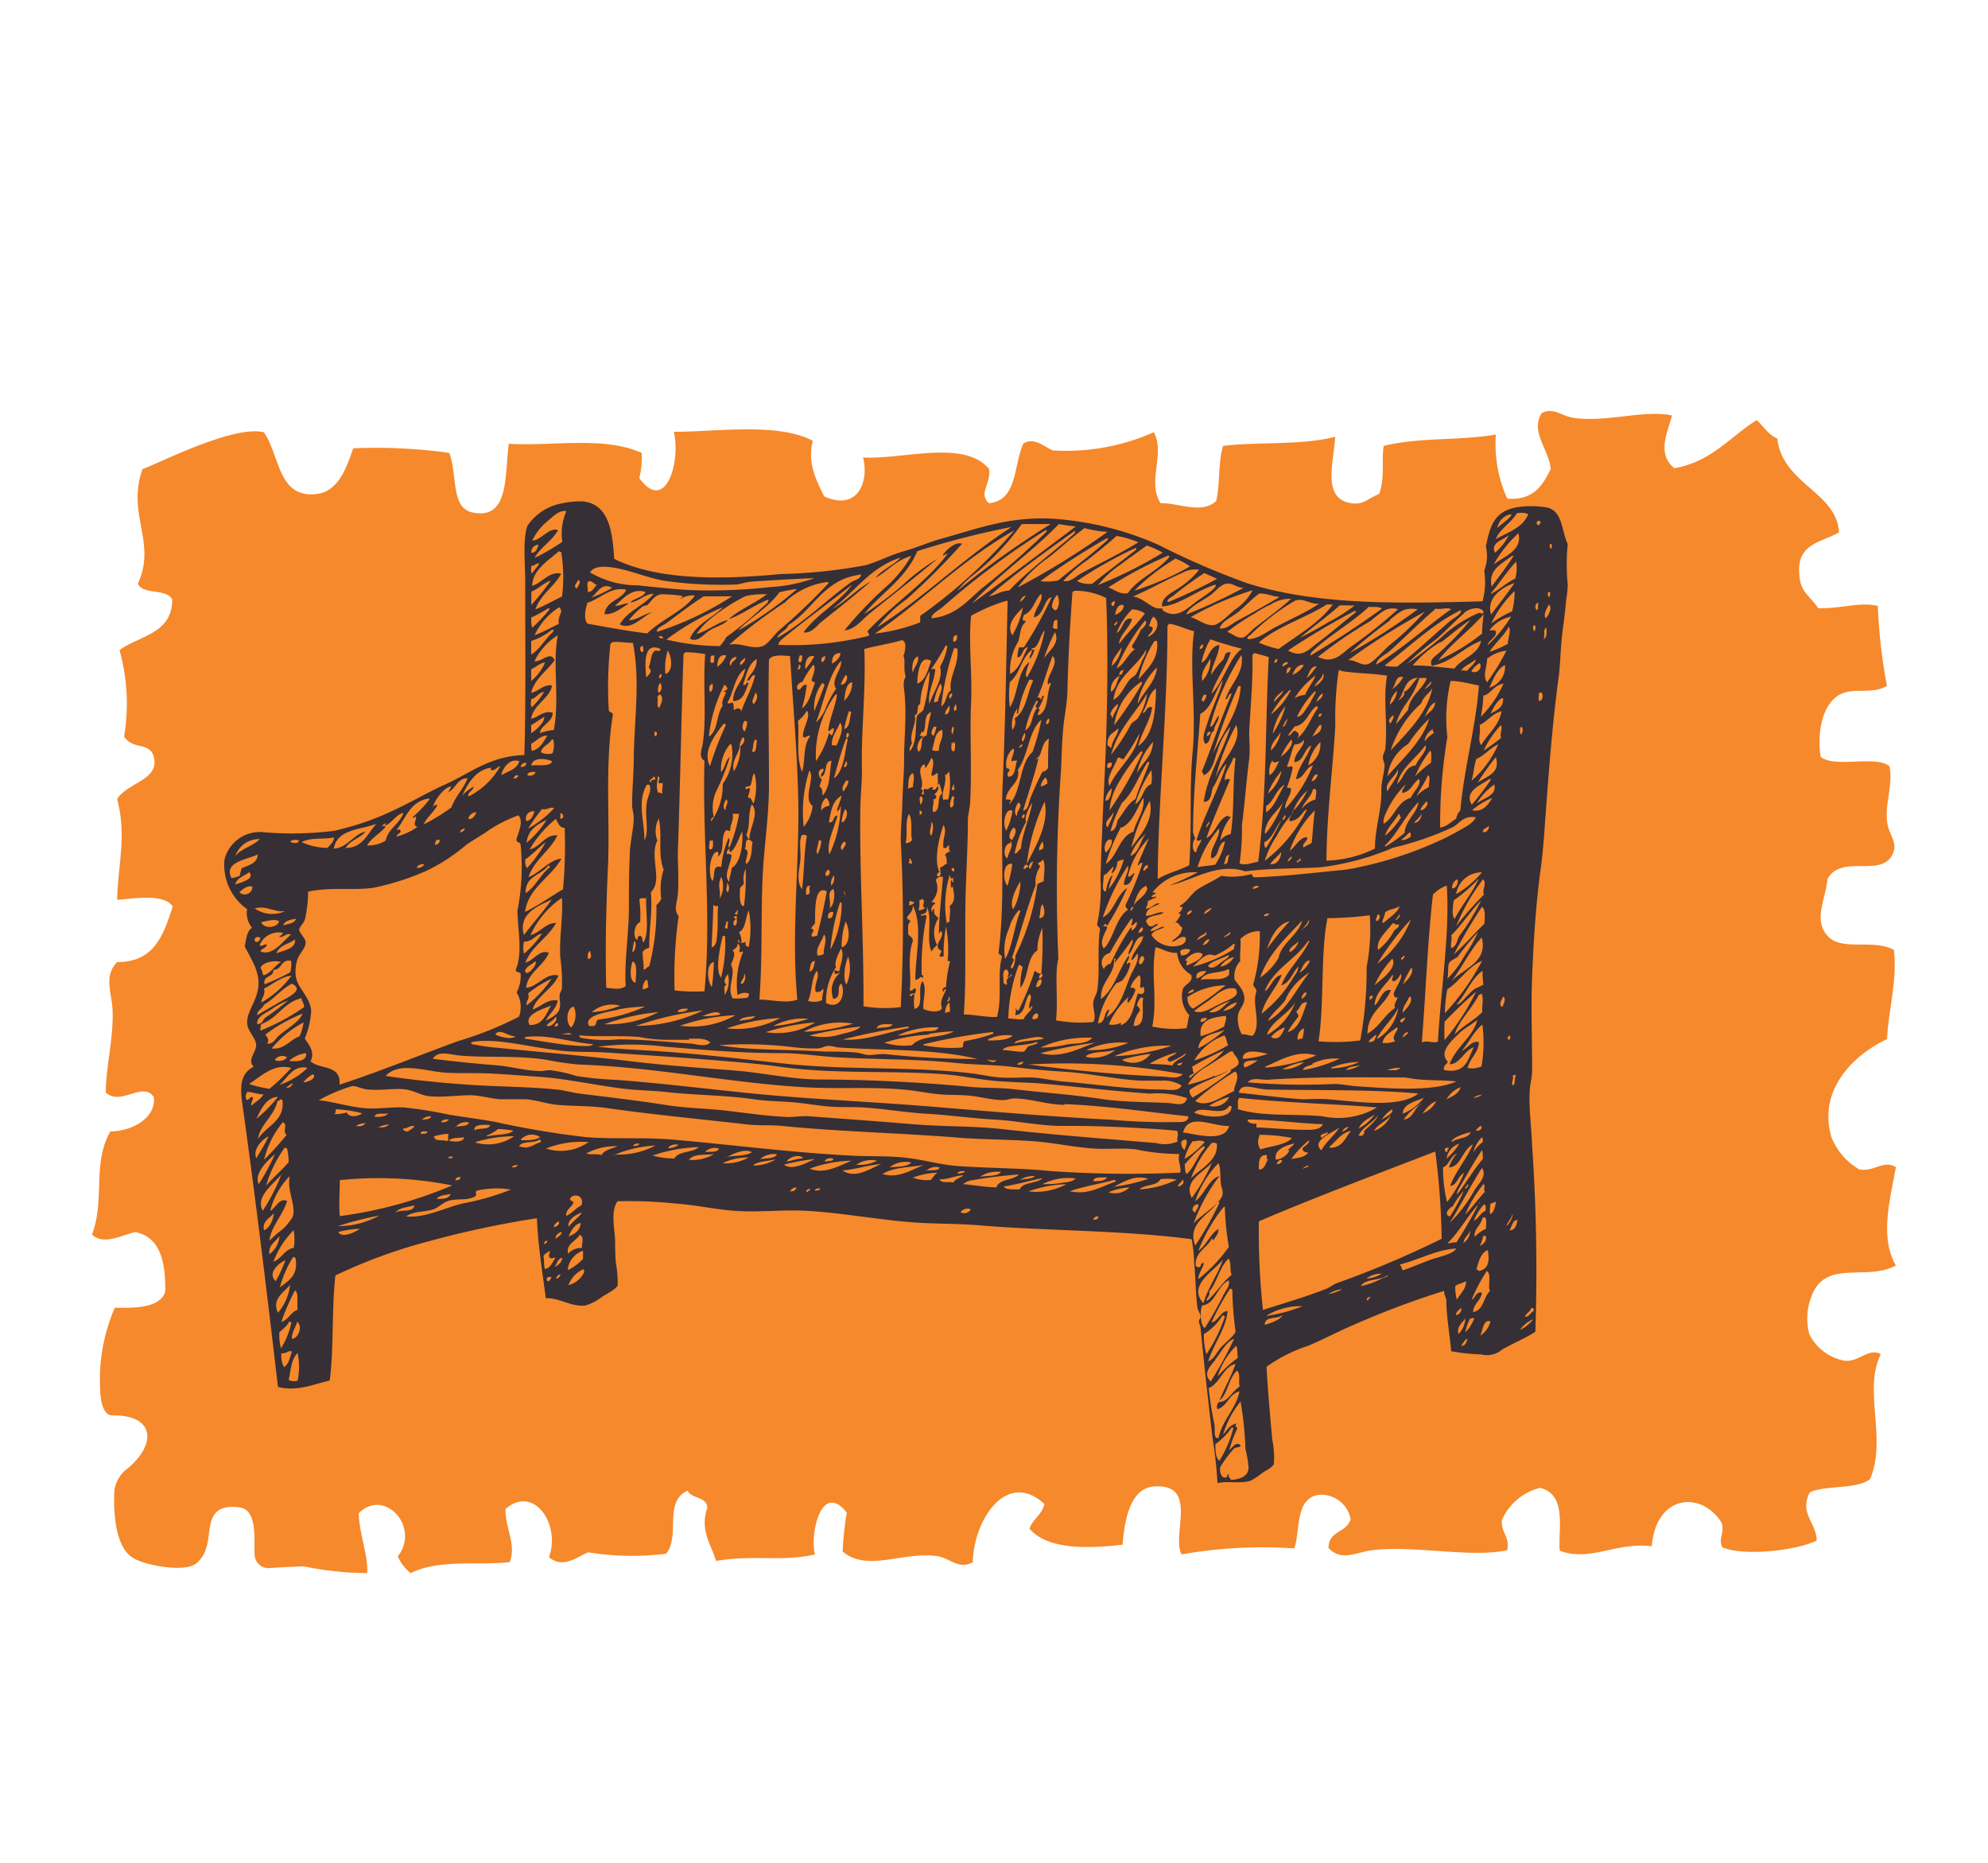 <svg id="Layer_1" data-name="Layer 1" xmlns="http://www.w3.org/2000/svg" viewBox="0 0 143.04 134.06">
  <defs>
    <style>
      .cls-1 {
        fill: #f6892b;
      }

      .cls-1, .cls-2 {
        fill-rule: evenodd;
      }

      .cls-2 {
        fill: #362f36;
      }
    </style>
  </defs>
  <title>figure_vector_6</title>
  <path class="cls-1" d="M136.41,91.06c-1.23-2.11-.33-5.07,0-7.08-.89-.54-1.56.36-2.63.17a4.73,4.73,0,0,1-2-2.3c-1-3.35,1.49-5.9,4-7.08.08-2.06.75-4.21.49-6.42-1.54-.82-3.74.13-4.77-1s-.18-2.54,0-4.12c1-1.75,3.71-.12,4.61-1.64.55-.94-.22-1.46-.33-2.47-.16-1.36.46-2.75.16-4-1.08-.79-3.9.17-4.94-.66-.27-1.73.1-3.71,1.31-4.44,1-.61,2.29,0,3.46-.66a39.86,39.86,0,0,1-.66-5.76c-1.41-.3-2.47.19-4.28.17-.48-.73-1.16-1.12-1.31-2-.48-2.67,1.46-2.69,2.8-3.46-.16-2.91-4.08-3.49-4.44-6.75-.66-.28-1-.9-1.48-1.33-1.93,1.2-3.25,3-5.93,3.46-1.23-1-.56-2.42-.16-3.79-2-.44-4.66.51-7.08.17-.89-.13-1.47-.8-2.31-.33-.82,1.33.51,2.57.66,4-.58,1.18-1.23,2.28-3.13,2.14a9.51,9.51,0,0,1-.82-4.61c-2.6.45-5.55.18-8.07.82-.17,1.06.1,2.35-.33,3.46-.83.31-1.06.79-2,.66-2.16-.31-1.25-3-1.16-4.78-2.53.64-5.56.34-8.07.66-.35,1.13-.21,2.75-.49,3.95-1,1-2.86.11-4,.17-1-1.52.35-3.57-.49-5.11a15.47,15.47,0,0,1-7.25,1.31c-.61-.22-1.34-1-2.14-.49-.71,1.54-.4,4.09-2.47,4.29-.8-.69.18-1.43,0-2.47-1.79-2.14-6.21-.66-9.06-.82.44,1.76-.39,3.88-2.8,2.8-.54-1.14-1.23-2.32-.82-4-2.5-1.34-7-.64-10-.65C49,33.24,47.88,37,46,34.4a6.18,6.18,0,0,0,.17-1.81c-2.75-1.23-6.37-.46-9.56-.66-.31,2.24.07,5.53-2.64,4.94-1.54-.34-1.05-2.68-1.64-4.28a38.11,38.11,0,0,0-6.92-.33c-.52,1.59-1.16,3.12-2.63,3.29-2.8.32-2.62-2.75-3.79-4.44-2.24-.59-8.13,2.52-8.73,2.63C9.08,37,11.3,39,9.92,42c.36.84,2.1.31,2.47,1.15,0,2.46-2.36,2.58-3.79,3.63A14.28,14.28,0,0,1,8.93,53c.64,1,1.86.34,2.14,1.49.41,1.63-1.88,1.81-2.64,3,.69,2.72.08,4.45,0,7.25.78,0,3.33-.54,4,.49-.66,2-1.28,4-4,4-1,1-.37,2.27-.33,3.46.08,2-.49,4.14-.49,5.93,1.11,1,2.68-.86,3.46.33.17,1.39-1.39,2.43-3.13,2.47-1.32,2.29-.37,4.93-1.32,7.41.86.83,2.2,0,3.13-.17,1.65.34,2.18,1.89,2.14,4.29-.38,1.24-2.45,1.17-3.63,1.15a13,13,0,0,0-1.05,5.92s0,1.85.88,1.83c3-.05,3.22,2,1.14,3.78a2.38,2.38,0,0,0-1,1.63c-.07,1.36,0,4.07,1.37,4.86.88.52,3.45,1,4.41.46a2.05,2.05,0,0,0,.82-1.19c.44-1.14-.18-3.27,2.42-2.92,1.34.18,1,2.54,1.07,3.37a1,1,0,0,0,1,1c.84-.06,1.68-.1,2.52-.13a24.19,24.19,0,0,0,4.58.49c.09-1.2-.56-2.77-.61-4.31,1.85-1.86,4.46,1,2.81,3.11a3.33,3.33,0,0,0,.93,1.2c2.08-1.05,5-.52,7.13-.8.49-1.26-.34-2.46-.31-3.81,2-1.78,4,1.06,3.13,3.46,1,.85,2,0,2.82-.35a19.54,19.54,0,0,0,5.61.1c1.05-1.29-.21-3.76,1.54-4.53.27.59,1.4.4,1.42,1.23-.55,1.63.27,2.59.63,3.82,2.73-.46,4.77.08,7.12-.47-.39-1.41.45-5.34,2.29-3a21.43,21.43,0,0,0-.3,2.79c1.78,1.51,4.27,0,6.75.33,1,.13,1.55,1,2.61.45.07-3.08,2.46-6.7,5.16-4.19-.19.78-.82,1.06-1.08,1.76,1.33,1.6,4.49,1.42,6.7,1.16.14-1.71.52-4,2.19-4.18,3.37-.29,1.29,3.52,2.06,4.88a33.54,33.54,0,0,1,8.1-.43c.46-1.15,0-3.68,1.84-3.86a2.15,2.15,0,0,1,2.22,1.76c-.29,1-1.59.79-1.59,2.07.93,1,2,.3,3.13.16,3.05-.37,7.11.57,9.73,0,.19-1-.46-1.26-.39-2.16a4.09,4.09,0,0,1,2.75-2.33c2,.5,1.27,3.08,1.42,4.53,2.2.81,4-.63,6.62-.33.27-3.62,3.47-4.07,5-1.73.3.7-.26,1.21.08,1.81,1.42.63,5.15.29,6.78-.48,0-1.32-1.28-1.93-.49-3.48,1.24-.54,3.29-.18,4.33-.94,1.25-2.88-.52-6.43.78-9-.87-.47-1.6.57-2.56.48A3.53,3.53,0,0,1,130.18,96a4.42,4.42,0,0,1,.15-2.7C131.33,90.55,134.31,92.23,136.41,91.06Z"/>
  <path class="cls-2" d="M103.9,92.89a62.19,62.19,0,0,0-6.63,2.5c-1.07.46-2.08,1-3.14,1.45a10.89,10.89,0,0,0-3,1.51c.08,1.62.26,3.53.41,5.23a6.63,6.63,0,0,1,.12,1.75c-.07.23-.49.44-.81.64a4.87,4.87,0,0,1-.87.58c-.75.23-1.62,0-2.38.17a30.11,30.11,0,0,0-.35-3.2c-.32-2.75-.6-5.22-.87-8,0-.1-.11-.28-.12-.41s.13-.26.12-.35c0-.25-.2-.46-.23-.7-.14-1.26-.12-2.16-.23-3.2a9.43,9.43,0,0,0-.18-1.69c-5-.66-10.64-.6-15.3-1-1.32-.11-2.59-.1-4.07-.17-2.78-.14-5.55-.72-8.32-.87-1.71-.1-3.44.12-5.12,0-1.42-.09-2.83-.42-4.25-.52a32,32,0,0,0-4.25-.17c-.5.75-.22,1.83-.17,2.85,0,.48,0,1.08.06,1.63a7.51,7.51,0,0,1,.12,1.57c-.08.25-.82.64-1.1.81a3.58,3.58,0,0,1-1.22.64c-1,.12-1.89-.57-2.85-.52-.24-1.9-.55-3.71-.64-5.76A68.8,68.8,0,0,0,31,89.28a37.73,37.73,0,0,0-6.87,2.5c-.28,2.56-.1,5.36-.41,7.56-1.16.26-2.3.81-3.72.46-.68-5.85-1.54-13-2.44-19.49-.22-1.6-.53-2.95.7-3.55-.49-.47.14-1,.17-1.51s-.59-1-.64-1.57c-.07-.79.55-1.45.75-2.38.28-1.25-.45-2.22-.93-3.2.11-.5.14-1.1.52-1.34a1.68,1.68,0,0,1-.35-1.34,3.91,3.91,0,0,1-1.63-3.55,2.62,2.62,0,0,1,2.62-2A24.4,24.4,0,0,0,24,59.79a19.71,19.71,0,0,0,4.25-1.45c1.43-.66,2.58-1.36,3.84-1.92,1.78-.8,3.11-2,5.64-2.09.11-3.7.06-8.34.06-12.51,0-1.29-.19-3.07.17-4a3.81,3.81,0,0,1,2.33-1.57,6.57,6.57,0,0,1,1.63-.17c1.88.18,2.15,2.13,2.27,4.13,3.05,1.53,7.6,1.52,11.93,1.1a37.73,37.73,0,0,0,6.17-.64c.94-.28,1.8-.74,2.73-1s1.85-.67,2.79-.93c2.53-.69,4.86-1.63,8.14-1.4a22.36,22.36,0,0,1,7.39,1.86,55.79,55.79,0,0,0,6.46,2.79c4.92,1.52,10.46,1.46,16.87,1.28a5.26,5.26,0,0,0,.12-2.21,2.85,2.85,0,0,0,.12-1.74c.32-1.57.64-2.61,2.44-2.85a6.78,6.78,0,0,1,2,.06c1.1.28,1,1.69,1.45,2.62a15.08,15.08,0,0,0,0,2.91c0,.41-.08.84-.12,1.22-.09,1.07-.26,2-.35,3.14-.06.73-.08,1.5-.17,2.21-.42,3.09-.68,6.29-.93,9.71-.1,1.32-.18,2.7-.35,4-.37,2.67-.53,5.19-.64,7.91-.09,2.25,0,4.46,0,6.75,0,.54-.15,1-.17,1.45-.08,1.24.12,2.63.17,4a131.92,131.92,0,0,1,.23,13.38c-.7.46-1.55.8-2.39,1.28a1.67,1.67,0,0,1-1.51.35,14.14,14.14,0,0,1-2.15-.23c-.09-1-.35-2.57-.35-3.55C104.08,93.35,103.91,93.25,103.9,92.89ZM39.39,37.51a4,4,0,0,0-1.1,1.4c.72-.08,1.22-1,1.86-.76-.44.8-1.26,1.22-1.69,2a15.4,15.4,0,0,0,2-1.16,4.06,4.06,0,0,1,.29-2.21C40.26,36.69,39.83,37.12,39.39,37.51Zm69.75-.58c-.4.69-1.29,1.19-1.51,1.86.88-.5,1.95-.81,2.33-1.8A1.5,1.5,0,0,0,109.14,36.93ZM107.74,38c.29-.32,1.05-.77,1-1A1.19,1.19,0,0,0,107.74,38Zm3-.23c.07-.09.2-.25,0-.29S110.5,37.75,110.71,37.8Zm-37.23-.06c0,.08-.1.1-.12.17a17.93,17.93,0,0,1-3.43,3.55,7.5,7.5,0,0,0-1.11,1.11,61.28,61.28,0,0,1,6.75-4.83Zm-3.55,5.7c2.51-1.81,5-3.69,7.45-5.53a12,12,0,0,1-1.22-.17C74.33,39.65,71.61,41.57,69.93,43.44ZM56.84,45.53c-.36.29-.88.65-.82.87a22.56,22.56,0,0,0,6.46-.64c.18-.16-.18-.25,0-.41,1.82-1.92,4.27-3.53,5.76-5.58-.08.08-.38.24-.41.18.27-.41.93-1,1.39-.82a48.79,48.79,0,0,1-4,4,9.83,9.83,0,0,0-2.09,2c3.43-2.19,6.23-5,9.66-7.21A59.35,59.35,0,0,0,66,39.66c-.83,2-2.6,3-3.84,4.54a29,29,0,0,0,2.68-2,15.06,15.06,0,0,1,2.62-2c-1.61,1.35-3.35,2.7-4.95,4-.52.43-1,1.1-1.75,1.16a27.63,27.63,0,0,1,3-3.14A9,9,0,0,0,65.57,40c-1.06.28-1.81,1.18-2.56,1.57.47-.61,1.29-.88,1.8-1.45-2.2.69-3.31,2.47-4.95,3.72,1-.55,1.76-1.43,2.79-2-1.13,1-2.42,2-3.55,2.91-.35.29-.73.85-1.28.75.95-1.32,2.64-2.21,3.49-3.43C59.9,43.18,58.2,44.43,56.84,45.53ZM78,38c0,.08-.1.05-.12.12-.83.61-1.62,1.37-2.44,2a9.61,9.61,0,0,0-2.21,2.15,55.53,55.53,0,0,0,6.46-4C79.15,38.25,78.59,38.14,78,38ZM62.95,45.59a13,13,0,0,0,3.26-.81v-.46A38,38,0,0,0,73,38.15C69.25,40.26,66.4,43.22,62.95,45.59Zm4.89-1.92c-.32.28-.85.5-.81.82,1.74-.18,2.6-1.28,3.61-2.15a60.4,60.4,0,0,0,4.65-4.07c0-.07.09-.12-.06-.12A57.24,57.24,0,0,0,67.84,43.67Zm3.31-.76c.53-.09.85-.39,1.46-.41C74,41,75.76,39.77,77.32,38.38c0-.07.1-.13,0-.17C75.2,39.71,73.1,41.24,71.15,42.92Zm36.3-2.27c.7-.59,2.13-1,1.8-2.27A9.34,9.34,0,0,0,107.45,40.65Zm.12-.87a3.92,3.92,0,0,0,1-1.28C108.23,38.86,107.2,39,107.57,39.78ZM80.34,38.56c-.68.62-1.37,1.16-2.09,1.74a9.47,9.47,0,0,0-1.75,1.51c.53.11.92-.36,1.34-.58,1.39-.75,2.79-1.41,4.07-2.21A7.55,7.55,0,0,0,80.34,38.56Zm-5.47,3.26a3.72,3.72,0,0,0,1.28-.06c1.19-1,2.42-1.88,3.55-2.91,0-.07.09-.12-.06-.12A51.39,51.39,0,0,0,74.87,41.81Zm36.77-2.33c0-.1.07-.34-.06-.35S111.48,39.48,111.64,39.48Zm-73.41.29c.34,0,.43-.31.52-.58A.52.52,0,0,0,38.23,39.78Zm44.27-.52c-.6.44-1.28.91-1.92,1.4A7.39,7.39,0,0,0,79,42.1a31.25,31.25,0,0,0,4.66-2.33A5.85,5.85,0,0,0,82.5,39.25Zm-5,2.56A1.85,1.85,0,0,0,78.6,42c1-.82,2.11-1.62,3.14-2.44,0-.08.09-.12-.06-.12A30.66,30.66,0,0,0,77.49,41.81ZM40.38,39.72a.27.27,0,0,1-.17-.06c-.74.69-1.88,1.3-1.92,2.5.7-.22,1.31-1.12,2.09-.87-.53.95-1.47,1.47-1.86,2.56.68-.27,1.28-.62,1.92-.93A11.35,11.35,0,0,0,40.38,39.72ZM84,40a28.33,28.33,0,0,0-4.25,2.27c.43.15.87.54,1.4.41.77-1.09,2.16-1.57,3-2.62C84.11,40,84.07,39.94,84,40Zm24.9.06s0-.07-.12-.06c-.64.54-1.73.94-1.45,2.21C107.87,41.46,108.42,40.77,108.91,40Zm-24.37.17a14.86,14.86,0,0,0-2.91,2.27,20.4,20.4,0,0,0,4-1.74A4.43,4.43,0,0,0,84.53,40.18Zm22.75,2.5c.64-.31,1.1-.8,1.75-1.1a2.92,2.92,0,0,0,.06-1.22C108.44,41.1,107.91,41.94,107.28,42.68Zm-69.05-2c0,.16-.07.46.06.52.16-.25.37-.44.52-.7C38.53,40.51,38.5,40.73,38.23,40.71Zm15.65,1.16c-.3,0-.62.16-.93.17a29.45,29.45,0,0,1-4.89-.23c-1.29-.18-2.41-.69-3.61-.93-.78-.16-1.69-.23-2,.29a6.73,6.73,0,0,0,3.43.93c1.29.13,2.65.29,4,.35a39.33,39.33,0,0,0,5.58-.23,11,11,0,0,0,3.14-.64C57,41.67,55.46,41.75,53.87,41.87Zm29.26,1.86c.17.06.36,0,.53.06-.06,0,0,.09,0,.12,1.06.71,1.83-.25,2.56-.75.25-.17.54-.36.76-.53s.59-.46.46-.58c-1.33.4-2.58,1.48-3.84,1.57-.05-.7.75-1,1.22-1.34A6,6,0,0,0,86.28,41a1.86,1.86,0,0,0-1.22.23c-1.2.5-2.38,1.22-3.55,1.69C82.15,43,82.68,43.58,83.13,43.73Zm3.49-2.5a26.16,26.16,0,0,0-2.15,1.57c-.21.17-.55.28-.46.52a35.76,35.76,0,0,0,3.55-1.69C87.24,41.5,86.94,41.36,86.62,41.23Zm-24.84.12c-2.53.36-3.28,2.5-5.06,3.61-.16.42-.66.51-.82.93,1.93-1.09,3.58-2.76,5.3-4,.25-.17.69-.2.76-.58Zm-20.3,1c.1-.21.38-.54.12-.64C41.56,41.88,41.2,42.19,41.48,42.34Zm-3.26.23v.93a18.09,18.09,0,0,0,1.4-1.75C39.08,41.95,38.77,42.37,38.23,42.57Zm4.07-.7c-.07.11,0,.43,0,.7.34,0,.44-.33.64-.52C42.66,42,42.58,41.71,42.3,41.87Zm14.25,1.4a34.85,34.85,0,0,0-4.07,3.08c.91-.15,1.58.38,2.38.12.37-.12.82-.78,1.16-1.11A41.16,41.16,0,0,0,59.58,42c0-.07.09-.12-.06-.12A5.39,5.39,0,0,0,56.55,43.27Zm50.73.93c.56-.75,1.15-1.49,1.69-2.27C108,42.26,106.94,43.09,107.28,44.2ZM88.26,42c-.44.05-.79.55-1.16.82-.68.48-1.55.86-1.75,1.4a40.2,40.2,0,0,0,4.13-1.92C89,42.3,88.68,41.93,88.26,42ZM42.53,43a7.33,7.33,0,0,0,1.51-.7C43.26,41.87,43,42.69,42.53,43Zm6.57-.12a10.88,10.88,0,0,0-1.51-.12c-.54.08-.72.52-1,.76-.1.07-.25.05-.35.12a5.68,5.68,0,0,0-1,1c.7-.06,1.05-.46,1.69-.58-.71.28-1.47,1.31-2.33.87.56-1,1.76-1.35,2.44-2.21-.72.05-1,.53-1.69.64.28-.34.9-.34,1.1-.76-1-.33-1.64.51-2.21,1,.4,0,.8-.24,1-.17-.5.29-1.08.82-1.75.76.14-1,1.22-1,1.57-1.75-1.09-.27-1.88.66-2.79.93-.14.41-.3,1.17,0,1.51,1.41.25,2.82.52,4.3.7,1-1,2.69-1.65,3.43-2.73a1.62,1.62,0,0,0-1.1.29C48.91,43.07,49.07,43.05,49.1,42.92Zm7-.29c-.8,1.13-2.06,1.78-3,2.79a25.25,25.25,0,0,0,4.25-3A10.59,10.59,0,0,0,56.08,42.62Zm21.06.06c-.18,2.52-.29,4.52-.35,6.81,0,1-.21,2-.29,2.74-.1,1-.13,2-.17,3.08A121.3,121.3,0,0,0,76.15,69c-.28,1.06,0,3-.17,4.42a9.63,9.63,0,0,0,2.68.12c.23-.4,0-.81,0-1.28s.24-.65.29-1c.2-1.37,0-2.89.18-4.3.07-.3-.23-.23-.18-.52a11.91,11.91,0,0,0,.23-3.2c.07-2.36.17-4.75.29-7.21.21-4.28.28-9,.12-13a5,5,0,0,0-2.27-.52A.3.3,0,0,0,77.14,42.68Zm8.49,1.75c.59.18,1.12.66,1.69.58.41-.06,1.11-.78,1.51-1.11a3.77,3.77,0,0,0,1.28-1.4A22.32,22.32,0,0,0,85.63,44.43Zm21.64.46a8,8,0,0,1,1.51-.87,6,6,0,0,0,.18-1.46A8.19,8.19,0,0,0,107.28,44.89ZM111.47,43c0-.1.19-.42-.06-.41A.34.34,0,0,0,111.47,43Zm-56.25-.23a5.73,5.73,0,0,0-1.57.12,13.43,13.43,0,0,0-2.44,1.57,5.13,5.13,0,0,0-1.1,1.16c.84-.23,1.57-.87,2.27-1-.33.36-.89.47-1.34.76s-.84.88-1.4.58c.46-1.09,1.63-1.47,2.38-2.27a19,19,0,0,0-4.07,2.33,16.76,16.76,0,0,0,3.84.47,2.45,2.45,0,0,0,.46-.64,23.74,23.74,0,0,0,2.44-2c.23-.22.69-.51.58-.7-1,.38-1.94,1.12-2.85,1.4C53.29,43.81,54.37,43.39,55.21,42.74Zm33.62,2C89.91,44.2,91,43.58,92,43c0,0,.07,0,0-.06-.34,0-.87-.25-1.39-.23-.51.36-.95.84-1.46,1.28s-1.2.66-1.4,1.22C88.15,45.29,88.5,45,88.84,44.78Zm-15.18-.52c0,.14-.1.17-.06.35s.2-.08.18.17c-.4.35-.35.88-.52,1.4a4,4,0,0,0-.58,2.33c.69-.37.9-1.24,1.28-1.92-.42,0-.39.8-.76.7a3.69,3.69,0,0,1,.12-.7h.35a28.65,28.65,0,0,0,2-3.61c-.57.11-.54,1.32-1.28,1.45.05-.61.72-1.22.52-1.69C74.42,43.2,74.34,44,73.65,44.26Zm2-.58c.13.06.11.28.35.23a1.07,1.07,0,0,0,.06-1.1A1.37,1.37,0,0,0,75.69,43.67Zm-2.33-.35a.78.78,0,0,0,.46-.46C73.56,42.91,73.45,43.11,73.36,43.33Zm-22.69-.41c-.87.55-1.85,1.31-2.68,1.92-.26.2-.74.34-.7.64a22.4,22.4,0,0,0,5.41-2.56Zm40.66.64c-.37.19-.78.42-1,.58a16.1,16.1,0,0,0-2,1.34c.37.13.71.47,1.1.41.22,0,.62-.5.87-.7.88-.68,2-1.49,2.62-2.09A2.53,2.53,0,0,0,91.34,43.56Zm1.92-.35a16,16,0,0,0-3.2,2.44c-.09.09-.37.2-.23.35.75,0,1.36-.54,2-.87,1.07-.57,2.22-1.07,3.14-1.69C94.42,43.55,93.74,43,93.26,43.21ZM69.87,44.31c-.2,2,.1,4.1,0,6.28s.06,4.62-.06,7c0,.48-.17,1-.17,1.45,0,2-.14,3.91-.17,5.7-.06,2.94.06,5.63-.12,8.26.81,0,1.68.23,2.39.17.39-1.45,0-3.09.35-4.3,0-.21-.3-.12-.23-.41.49-4,.1-8,.29-12.22s.25-8.77.35-13h-.12A12.8,12.8,0,0,0,69.87,44.31Zm10.06-.87c.07,0,.06.09.06.17.19,0,.22-.16.23-.35C80.09,43.29,80,43.33,79.94,43.44Zm30.66.47c.16-.18,0-.29.12-.52C110.43,43.35,110.41,43.81,110.59,43.91Zm-30.37.35c.29-.15.61-.28.64-.7C80.47,43.39,80.28,43.89,80.23,44.26Zm15.24-.76c-1.59,1-3.58,1.59-4.89,2.74A7.63,7.63,0,0,0,92,46.7c1.35-1,2.9-1.84,3.9-3.2C95.75,43.51,95.5,43.48,95.47,43.5Zm15.76,1c.16-.18.51-.76.23-1C111.32,43.73,111,44.26,111.23,44.49ZM96.4,43.56c-.9.82-1.93,1.52-2.85,2.33.69-.35,1.37-.72,2-1.1a12.78,12.78,0,0,0,1.92-1.22ZM38.46,45.71c.63-.23,1.17-.54,1.75-.82-.08-.49.17-.64.17-1-.11,0,0-.19-.17-.18A4.88,4.88,0,0,0,38.46,45.71Zm34.38,0a6.33,6.33,0,0,0,.76-2C73.21,44.14,72.32,44.9,72.84,45.71Zm25.6-2c-1.06,1-2.74,2-3.84,3-.11.1-.36.29-.29.46,1.76-1.07,3.48-2.18,5.12-3.37C99.2,43.61,98.75,43.7,98.43,43.67Zm-60.21.76a1.92,1.92,0,0,0,.06.7,12.12,12.12,0,0,0,1.22-1.28c0-.07.09-.12-.06-.12A8.91,8.91,0,0,1,38.23,44.43Zm60.44.18a32.08,32.08,0,0,0-3.84,2.62c1.12.53,1.66-.19,2.33-.7a36.85,36.85,0,0,0,3.43-2.73C99.69,43.58,99.28,44.21,98.67,44.61Zm4.6-.82c-1.12.95-2.2,2.06-3.26,3-.34.31-.94.52-1,1,1.82-1.09,3.6-2.72,5.41-4C104,43.68,103.75,43.89,103.26,43.79Zm2.09.29c-.62.51-1.3,1.25-2,1.86a20.72,20.72,0,0,0-2.15,1.8,27.07,27.07,0,0,0,2.5-1.92,9.16,9.16,0,0,1,2.68-1.75c.21-.05.31.2.35-.12C106.37,43.54,105.6,43.88,105.36,44.08Zm-5.35.53A34.8,34.8,0,0,0,97.1,47,45.66,45.66,0,0,0,102,43.85C101,43.65,100.59,44.13,100,44.61Zm-.35,3.26a4.62,4.62,0,0,0,.87.06c1.28-1,2.57-2.22,3.78-3.26.32-.27.86-.5.81-.81C103.17,44.83,101.44,46.52,99.66,47.86ZM80.52,46.35c.56-.79,1.29-1.43,1.86-2.21a1.8,1.8,0,0,0-.93-.29,5,5,0,0,0-1.11,1.69c.48-.2.46-1.21,1.11-1C81.27,45.21,80.54,45.68,80.52,46.35Zm12.16.46c.94.54,1.43,0,2-.46,1-.73,2.05-1.66,2.85-2.27,0-.07.09-.12-.06-.12A54.47,54.47,0,0,0,92.67,46.81Zm4.3.7c.5-.06.95.4,1.4.29s1.14-1,1.63-1.4a19.47,19.47,0,0,0,2.5-2.38A47.86,47.86,0,0,0,97,47.51Zm6.52,0a14.93,14.93,0,0,0,3.14-1.92c0-.39.05-1,.12-1.4C105.76,45.35,104.33,46.39,103.5,47.51Zm5.23-3.14a2.52,2.52,0,0,0-1.57,1c.14,0,.42-.07.46.06.11.43-.51.61-.58,1A10.44,10.44,0,0,0,108.73,44.37ZM83,44.37c-.2.15-.22.47-.35.7a.28.28,0,0,1,.29.12c0,.29-.26.4-.35.64C83.16,45.61,83.58,44.84,83,44.37Zm-7.27.82c.14,0,.17.1.35.06v-.64C75.74,44.56,75.82,44.94,75.75,45.19Zm27.92,1a7.83,7.83,0,0,0-2,1.69c1,0,1.93.13,3,.23.54-.78,1.69-.95,1.92-2-1.3.49-2.05,1.52-3.55,1.8-.22-.46.27-.69.52-.93a20,20,0,0,0,2.27-2.38C105.09,45.07,104.4,45.68,103.67,46.23ZM80.34,48.09c.6-.31.78-1,1.34-1.4-.2,0-.21-.1-.23-.23a6.31,6.31,0,0,0,.64-1.16c.17-.09.55-.51.29-.64A14.58,14.58,0,0,0,80.34,48.09ZM80.17,45c.16,0,.3-.24.17-.29C80.33,44.86,80.14,44.83,80.17,45Zm4-.12a.3.3,0,0,0-.17.17c0,6.26-.68,12.64-.7,18.21.66-.43,1.55-.62,2.27-1,.19-2.63,0-5.45.23-8,.31-3.1-.26-6.25.12-8.84C85.34,45.29,84.82,45,84.18,44.89Zm26.24.52c.05,0,.13-.37,0-.41S110.26,45.35,110.42,45.42Zm-3.26,1.51a7,7,0,0,0,1.34-.58c0-.4.27-1,.06-1.22C108.18,45.82,107.56,46.26,107.16,46.93Zm3.9-.93c.31,0,.24-.9.18-.81C111,45.39,111.19,45.68,111.06,46Zm-72.83.12v1c.66-.4,1-1.13,1.57-1.63.07-.08.06-.14-.06-.17A4.67,4.67,0,0,1,38.23,46.12Zm34.44,3a7.08,7.08,0,0,0,0,1.8c.61-.95.52-2.58,1.4-3.26-.06.32-.39.9-.17,1.1a10.48,10.48,0,0,0,1.28-3.37c-.37.34-.42,1.29-.93,1.28-.09.21.2,0,.17.17a1.86,1.86,0,0,1-.29.58c-.13-.19.16-.36.12-.64C73.49,47.32,73.39,48.51,72.66,49.08Zm2.44-1.69c.3-.54,1.21-1.08.81-1.92A11.36,11.36,0,0,0,75.11,47.4Zm-36.65.17c.53.08,1.18-.79,1.45-.06-.56.78-1.4,1.28-1.69,2.33.55-.09.94-.65,1.51-.52-.15.92-1.31,1.33-1.51,2.38.4,0,.93-.66,1.57-.41-.05.71-.91.9-.93,1.45a5,5,0,0,1,1-.23c.43-2.3-.12-4.79.29-6.81A4.5,4.5,0,0,0,38.46,47.57Zm30.13-1.4c.29,0,.27-.24.29-.46C68.6,45.67,68.57,45.9,68.59,46.17Zm-20.88-.23c0-.18-.12-.19-.29-.17C47.41,45.93,47.56,45.94,47.71,45.94ZM87.09,46a5.49,5.49,0,0,0-.64,1.69c.57-.28.54-1.16,1.28-1.28,0,.67-.57,1.51-.58,2.15a5.36,5.36,0,0,1,.87-1.1c.11-.24.1-.6.53-.52-.35,1.12-1.05,1.9-1.4,3,.91-.89,1.27-2.59,2.21-3.26A23,23,0,0,1,87.09,46Zm-24.9.7c.12,3.08-.25,6.06-.17,8.67,0,.94-.1,1.86-.12,2.79-.06,4.68.25,9.19.23,14.25a9.33,9.33,0,0,0,2.68.06,113.54,113.54,0,0,0,0-12c0-.92.1-1.87.12-2.79s.12-2,.12-3c0-1.49.17-3,.06-4.42,0-.56-.23-1.09.06-1.57-.19-.54,0-1.16-.17-1.51.12-.18.29-1.1-.12-1.11C64,46.33,63.06,46.46,62.19,46.7Zm20.88-.58a8.73,8.73,0,0,0-1.16,2.79c.61-.78,1.49-1.43,1.34-2.79Zm-39.15.23a28,28,0,0,0-.12,4.71c0,.25.32.14.29.41-.58,3.67-.19,7.5-.35,11-.13,2.79-.2,6-.12,8.61.59.05,1,.17,1.4-.12-.1-1.73.19-3.5.23-5.35,0-1.39,0-2.73.06-4,0-.92.26-1.81.29-2.73,0-.32-.1-.61-.12-.93,0-1,.1-2.11.12-3.14,0-2.85.5-5.69-.06-8.55-.51,0-.91-.1-1.45-.06A.3.3,0,0,0,43.93,46.35Zm42.41.35c.21,0,.34-.3.12-.35C86.48,46.53,86.27,46.48,86.33,46.7Zm-40.08.23a.67.67,0,0,0,0-.46C46,46.47,46,46.93,46.25,46.93ZM67,48.15c.08,0,.3-.07.29.06-.09.92-.58,1.67-.41,2.44.24-.86,1-1.71.76-2.68a4.33,4.33,0,0,0,.52-1.45s0-.07-.12-.06A17.3,17.3,0,0,1,67,48.15Zm-20.48.58c.09-.14.26-.2.29-.41s-.14-.17-.12-.35c.18-.37.12-1,.47-1.16.14,0,.37.13.35-.12C46.2,46.13,46.45,48,46.49,48.73ZM80,47.92a2.18,2.18,0,0,0,.7-1.34C80.44,47,80,47.4,80,47.92ZM68.65,46.64a19.6,19.6,0,0,0-.93,4.19c.39-.23.33-.91.7-1.16-.18-.93.62-1.88.46-3Zm11.46,3.72c.53-.27.76-.94,1.17-1.45.12-.15.35-.24.47-.41a7.89,7.89,0,0,0,.41-.93c.13-.28.35-.59.29-.81C81.76,48.06,80.35,48.63,80.11,50.36ZM47.88,48.5c.59-.2.45-1.23.17-1.69A4.06,4.06,0,0,0,47.88,48.5ZM107,47.4c0,.57-.35,1.24,0,1.69a16.38,16.38,0,0,0,1.39-2.27A2.77,2.77,0,0,0,107,47.4Zm-57.65-.47a.29.29,0,0,0-.17.17c-.16,4.45-.23,9.19-.41,14.25,0,1,.08,2.07,0,3-.05.61-.32,1.12.06,1.57a30.54,30.54,0,0,0-.29,5.35,12.08,12.08,0,0,0,2.15.06c.52-5.61-.17-11,0-16.58-.46-.28-.18-.82-.12-1.28.28-1.82,0-4.22.17-6.4A9.06,9.06,0,0,0,49.34,46.93Zm10.53.81c.29-.13.62-.49.58-.75C60,47,59.86,47.29,59.86,47.75ZM90.29,47c-.06,0-.07,0-.12.06s0,.07-.06.12c.05,1.85-.14,3.69-.23,5.53,0,.64.08,1.29,0,1.92-.21,1.59-.32,3.25-.52,4.71a17.45,17.45,0,0,1-.17,2.79c.44.18.93-.07,1.34-.12.64-5.09.49-9.73.76-14.72C91,47.18,90.61,47.09,90.29,47Zm-39.15.23c0,.14-.11.5.12.47s.06-.4.17-.52A.38.38,0,0,0,51.14,47.22Zm.47.75a1.67,1.67,0,0,0,.64-.81C51.67,47,51.61,47.73,51.61,48Zm3.72-.52c-.07,3.15,0,6.33,0,9,0,2.26-.36,4.45-.46,6.69-.13,2.95,0,5.68-.23,8.78.9,0,1.95.3,2.73,0-.46-4.81.18-9.86.06-14.66-.09-3.51-.39-6.78-.58-10.06C56.24,47.16,55.57,47.09,55.33,47.46Zm2.21.17c.11.12.22-.25.17-.47h-.17C57.52,47.26,57.35,47.68,57.54,47.63ZM86.1,60.43c.61-1.93,1.55-3.53,2.15-5.47-.48.43-.61,1.22-1,1.74-.11.45-.11,1-.64,1,.27-1.94,1.37-3.55,1.92-5.41a4.7,4.7,0,0,0-.93,1.75c-.25.65-.35,1.48-1,1.75,0-.14-.09-.18-.12-.29.75-1.83,1.36-3.79,2.15-5.59-.31,0-.19.39-.46.41.35-1.12,1.37-1.86,1.16-3.2a17.89,17.89,0,0,0-2.27,5.18c.28,0,.39-.61.64-.81,0,.46-.33.64-.35,1.1-.37.15-.18.87-.64.93-.27-.47,0-.91.17-1.51.34-1.13.9-2.19,1.11-3.08-.58.78-.76,2-1.63,2.44-.19,2.9-.5,5.32-.52,8.55.07.13.06.32.18.41-.25.14-.28,1,.06,1,0-.4.43-.73.35-1C86.48,60.5,86.13,60.55,86.1,60.43ZM57.95,48.15a5.25,5.25,0,0,0,.64-.93C58,47.08,57.9,47.82,57.95,48.15Zm1.17-.52c.22,0,.22-.24.29-.41C59.18,47.24,59.06,47.35,59.11,47.63Zm6.57.76c.07-.4.48-.76.35-1.16C65.69,47.35,65.57,48,65.68,48.39Zm9,2.62c.28,0-.07.27,0,.46.8-.27.56-1.57.93-2.27-.1-.18-.18.16-.23,0-.08-.61.85-1.48.35-2-.38.93-.63,2-1.1,3,.2-.09.25.25.35.06-.14,0,0-.23.12-.18A2.71,2.71,0,0,1,74.7,51ZM52.59,47.92c0-.32.34-.36.41-.64C52.64,47.22,52.37,47.77,52.59,47.92Zm.7-.06c.14-.1.41-.36.29-.52C53.49,47.48,53.12,47.65,53.29,47.86ZM86.51,49a2.24,2.24,0,0,0,.58-1.63C86.88,47.84,86.36,48.29,86.51,49Zm-33,.29c.18.06.23-.31.35-.12-.24.56-.34,1.26-1.11,1.28,0-1,.71-1.36.87-2.33-.75.49-.82,1.67-1.28,2.44.11.18.33-.12.41.06s0,.38.06.47c.19-.13.5-.2.52.12.31-.91.78-1.67,1-2.62-.33-.06-.33.52-.58.35.25-.49.71-.77.7-1.51C53.85,47.74,53.71,48.55,53.47,49.26ZM66,49.2c.63-.26.75-1,1-1.63C66.14,47,66,48.64,66,49.2Zm25.71-1.51c.15,0,.19-.08.18-.23S91.67,47.54,91.69,47.69Zm13.44.58c.18-.08.19,0,.41,0,.17-.23.72-.66.58-.81C105.83,47.77,105.35,47.89,105.12,48.27ZM58.7,52a2.91,2.91,0,0,0,.76-1.16,6.54,6.54,0,0,1,.7-1.28c-.44-.63.46-1.39.35-2C59.56,48.64,59.3,50.54,58.7,52Zm33.62-4c.05-.18.34-.13.35-.35C92.46,47.61,92.16,47.81,92.33,48Zm-54.1.18V49a3.48,3.48,0,0,0,1-1.34C38.81,47.73,38.59,48,38.23,48.15Zm67.65.12c.43.27.85-.32.58-.58A1.89,1.89,0,0,0,105.88,48.27Zm-48.46-.12c.17.05.29-.38.06-.35C57.52,48,57.38,48,57.42,48.15Zm.35.87c-.23.06-.54.29-.35.58.31,0,.25-.41.64-.35a10,10,0,0,1-.35,1.69c.53-.38.67-1.15.93-1.8,0-.15-.23-.08-.23-.23s.38-.87.12-1.11A6.85,6.85,0,0,0,57.77,49ZM93,48.56a1.65,1.65,0,0,0,.81-.7C93.45,47.75,93.11,48.17,93,48.56Zm14.13.93a1.58,1.58,0,0,0,1.16-1.63C107.7,48.13,107.39,49,107.16,49.49ZM94,48.79c.33-.2.48-.57.76-.82C94.29,47.87,94.19,48.52,94,48.79Zm-12.1,1.8c.4-.86,1.28-1.55,1.34-2.56A5,5,0,0,0,81.85,50.6Zm10.7-2.21s-.07,0-.06.06c.22,0,.28-.23.35-.41C92.53,48,92.59,48.32,92.56,48.39Zm-12,.17c.18,0,.16-.27.29-.35C80.61,48.22,80.55,48.38,80.52,48.56Zm15.88-.29c0-.12-.17,0-.17.06a23.1,23.1,0,0,0-.23,3.9c-.2,3.31-.62,6.42-.64,9.71a8.37,8.37,0,0,0,3.49-.87c0-1.46.5-2.85.46-4.19,0-.71.21-1.19.23-1.8,0-.19-.12-.38-.12-.58s.16-.43.18-.64c.17-1.95-.17-3.48.12-5.23C98.69,48.44,97.61,48.47,96.4,48.27ZM66.21,50.66c-.31.1-.05.76-.41.81.21.51-.41,1.33-.18,2-.07.18-.21.29-.17.58.55-.55.4-1.79.52-2.5.1-.21.34-.28.46-.46a12.27,12.27,0,0,0,.46-2.79A4.9,4.9,0,0,0,66.21,50.66Zm28.39-1.28c.31-.13.82-.64.58-.93C95.19,48.79,94.77,49,94.59,49.37Zm-47.18-.58c.15.05.29-.33.06-.29C47.5,48.64,47.37,48.63,47.42,48.79Zm13.09.46c.36.05.57-.55.35-.7A2.48,2.48,0,0,0,60.5,49.26Zm19.43.52c.38-.22.41-.79.64-1.16A1.11,1.11,0,0,0,79.94,49.78Zm13.21.46A1.73,1.73,0,0,1,93.9,50c.22-.5.55-.88.76-1.4A6,6,0,0,0,93.14,50.25Zm7-.64a2.48,2.48,0,0,0,.81-.87C100.37,48.54,100.45,49.38,100.12,49.61Zm.46.81c.2-.15.52-.36.41-.64.36-.07.65-.7,1-1C101,48.83,101.07,49.9,100.59,50.42Zm.64.12a4.91,4.91,0,0,0-.81,1.57c.32-.3.56-.68.87-1,.14-1.06,1-1.44,1.34-2.27-.1-.1-.34,0-.52-.06A5.87,5.87,0,0,1,101.23,50.54ZM74.06,48.91a8.09,8.09,0,0,0-.81,2.44c-.21-.05,0-.17-.06-.35a1.94,1.94,0,0,0-.35,1.51A.78.78,0,0,0,73,51.7c.83-.52.9-1.82,1.34-2.73A.37.37,0,0,0,74.06,48.91Zm28.45.7c.17-.14.55-.38.46-.58C102.83,49.23,102.63,49.38,102.51,49.61Zm1.86-.58a11.53,11.53,0,0,0-.23,4,38.08,38.08,0,0,0-.52,6.52c.52-.08.78-.42,1.16-.64a1,1,0,0,1,.29-.58c.28-3.09,1.13-6.09,1.34-9C105.8,49.21,105.06,49,104.37,49Zm-43.63,1.4a1.82,1.82,0,0,0,.58-1.34C60.81,49.18,60.8,50.07,60.74,50.42Zm19.43,1.75a26.81,26.81,0,0,0,2-3s0-.12-.06-.12A4.51,4.51,0,0,0,80.17,52.17ZM47.36,49.84c.28,0,.31-.58.12-.7A1,1,0,0,0,47.36,49.84Zm11.23,1.34c.25-.64.52-1.26.75-1.92-.08,0-.1-.09-.17-.12A2.9,2.9,0,0,0,58.59,51.18Zm-7.5-1.4c.2,0,.23-.5.17-.58C51,49.33,51,49.48,51.08,49.78Zm16.11.76c.17,0,.15-.08.29-.06,0-.42.47-.95.17-1.28A4,4,0,0,0,67.2,50.54ZM51,53c.68-.39.53-1.6,1-2.21-.13-.36.17-.69.23-1-.07,0-.17,0-.17-.06.17,0,.2-.11.29-.17a.54.54,0,0,0-.23-.29A10.67,10.67,0,0,0,51,53Zm55.73-3c0,.36-.07,1-.18,1.57a7.86,7.86,0,0,0,1.63-2.38C107.44,49.31,107.32,49.94,106.69,50.07ZM87.27,54.26c.7-1.56,1.93-3.11,2-4.89h-.17A46.44,46.44,0,0,0,87.27,54.26Zm15-3.66A7.78,7.78,0,0,0,100.06,54c1.18-1.28,2.61-2.62,3-4.48C102.85,49.89,102.42,50.1,102.27,50.6Zm-20.07.7c.33,0,.22-.51.7-.41-.11.92-.76,1.8-1,2.79,1.14-.8,1.25-2.61,1.28-4.13C82.61,49.88,82.59,50.76,82.2,51.29Zm9.48-.76c.18-.29.64-.6.64-.87C92.12,49.92,91.61,50.19,91.69,50.54Zm-.23.87a5.16,5.16,0,0,0,1.4-1.69c.06,0,0-.08-.06-.06A7.14,7.14,0,0,0,91.45,51.41Zm8.55-.7a1.48,1.48,0,0,0,.52-1A1.5,1.5,0,0,0,100,50.71Zm-61.78-.41c0,.18-.08.5.06.58a5.28,5.28,0,0,0,.87-1.1C38.74,49.85,38.61,50.21,38.23,50.31Zm55.09,1.28c.34,0,.56-.42.76-.7s.39-.7.58-1c0-.07.09-.12-.06-.12A6.54,6.54,0,0,0,93.32,51.58Zm-39.09-.93c.17-.08.41-.66.12-.81C54.32,50.12,54,50.45,54.22,50.66Zm56.48-.23c.32.06.35-.39.23-.58h-.18A2.11,2.11,0,0,0,110.71,50.42ZM68.3,50.25c.18,0,.18-.21.23-.35C68.35,49.9,68.28,50,68.3,50.25Zm11.63,4.07a13.45,13.45,0,0,0,1.45-2.21c.13-.18.4-.28.52-.47a4.59,4.59,0,0,0,.64-1.74C81.67,51.36,80.44,52.47,79.94,54.32Zm14.78-3.78c.15-.21.47-.26.47-.64C94.9,50,94.74,50.43,94.71,50.54ZM47.3,50.13c.07.36-.08.66.12.82.14-.26.38-.74.06-1ZM60.1,50a7.45,7.45,0,0,0-1.39,4.77,6.68,6.68,0,0,0,.93-2c.12,0,.08.16.23.12A.94.94,0,0,0,60,52.4c-.21,0-.32.3-.41.17.13-1,.51-1.66.64-2.62Zm26.47.52c.09-.17.23-.27.23-.52h-.18C86.57,50.09,86.35,50.43,86.57,50.48Zm20.71.82c.41-.25.91-.41.87-1.11C107.81,50.25,107.41,51,107.28,51.29ZM73.77,52.57c.59-.37.42-1.16.87-1.63-.36-.09.26-.5-.06-.52A6.77,6.77,0,0,0,73.77,52.57Zm28.68-.87c.22-.44.78-.54.81-1.16C102.82,50.72,102.61,51.44,102.45,51.7Zm-22.57-.23c.21-.09,0,.2.18.17.07-.35.45-.71.35-1C80.21,50.87,79.94,51.06,79.88,51.47Zm-11.17-.29c0-.06.06-.09.12-.12a1.45,1.45,0,0,0-.06-.41C68.68,50.82,68.54,51.07,68.71,51.18Zm-.7.23c.31,0,.36-.49.29-.64C68.19,51,68,51.09,68,51.41Zm23.56,1.4a7.11,7.11,0,0,0,.93-2A4.19,4.19,0,0,0,91.57,52.81Zm1.57-.52c-.15.21-.33.41-.47.64.26,0,.28-.3.53-.35.05.1.21.1.23.23s0,.23-.12.35c.7-.54,1-1.49,1.51-2.21,0-.07,0-.14-.12-.12C94.12,51.25,94,52.16,93.14,52.28Zm-35.72-.41c.11,1.28-.16,2.57.29,3.67.25-.8.05-1.94.58-2.56-.14-.18-.35.23-.52,0,0-.67.6-1.41.29-1.86A2.43,2.43,0,0,1,57.42,51.87Zm3.32.58c.45-.14.37-.79.52-1.22-.08,0-.08-.08-.18-.06A9.25,9.25,0,0,0,60.74,52.46Zm45.72-.29c.11.66-.18,1.06.12,1.45.46-.84,1.26-1.34,1.46-2.44C107.35,51.35,107.05,51.9,106.46,52.17ZM66.09,54.09c.42-.29,0-1.06.58-1.16A16.64,16.64,0,0,1,67,51.24c-.61.21-.3,1.08-.58,1.45-.12-.12-.16.13-.23.23s.18-.05.23.12C66.13,53.14,65.87,53.83,66.09,54.09Zm28.79-2.5a.27.27,0,0,0,.23-.23C94.94,51.33,94.86,51.4,94.88,51.58Zm5.18.47c.05-.16.3-.44.17-.58C100.1,51.56,99.77,51.9,100.06,52.05Zm-61.84.12v.58c.38-.24,1-.82.93-1.17C38.84,51.77,38.54,52,38.23,52.17Zm37.05-.06c.19,0,.31-.3.18-.41A.39.39,0,0,0,75.28,52.11Zm17,.18c.28-.05.26-.41.41-.58C92.46,51.81,92.43,52.11,92.27,52.28Zm9.07,1.22a3.22,3.22,0,0,0-1.51,2.33c1.09-1.26,2.51-2.5,3-4.13A10,10,0,0,0,101.34,53.51Zm-28.1,1.86c.18,1-.72,1.16-.87,2.09,0,.13.31,0,.35.12s-.2.22-.06.24c.86-.93.68-2.89,1.63-3.72a15.36,15.36,0,0,0,.64-2.33C74,52.61,74,54.32,73.25,55.37ZM53.58,52.63a1.51,1.51,0,0,0,.18-.7c-.08,0-.08-.07-.18-.06C53.38,52.12,53.38,52.52,53.58,52.63Zm6.28,1h.35c.13-.41.58-1.2.23-1.63C60.26,52.52,59.8,53,59.86,53.62Zm-8.78,1.51a24.37,24.37,0,0,1,1.16-3c-.08,0-.08-.08-.17-.06C51.46,52.86,50.52,54.05,51.08,55.13Zm36.36.93c.4-1.34,2-2.6,1.51-3.9A16.28,16.28,0,0,0,87.44,56.06Zm7-3.08c.29-.17.64-.29.64-.76,0,0,0-.07-.12-.06C94.74,52.41,94.6,52.72,94.42,53Zm12.33,1A12.15,12.15,0,0,0,108,53.1c-.1-.39.13-.6,0-.93A7.21,7.21,0,0,0,106.75,54Zm-39.62-1a2.67,2.67,0,0,0,.23-.7H67.2C67.13,52.39,66.88,52.8,67.14,52.92Zm1.4-.12c0-.17.17-.54,0-.58C68.5,52.35,68.4,52.7,68.53,52.81Zm40.9,0c.1-.13.19-.49,0-.58C109.29,52.47,109.39,52.86,109.43,52.81Zm-29.73.81c.12,0,.16.12.23.17.05-.57.53-1,.52-1.45C80.17,52.73,79.61,52.85,79.7,53.62Zm22.8-.35a2.23,2.23,0,0,1,.64-.58c0-.14-.11-.13-.06-.29A1.21,1.21,0,0,0,102.51,53.27Zm-35.43.64c.09.09.3.05.46.06,0-.63.36-.9.24-1.51C67.25,52.65,67.26,53.37,67.08,53.91Zm-20-1c.18,0,.18-.12.17-.29a.27.27,0,0,1-.17-.06Zm39.73,0c.17,0,.35-.26.23-.35C87.05,52.67,86.85,52.66,86.86,52.86Zm-13.27.47c.11-.15.31-.5.18-.7C73.69,52.78,73.4,53.29,73.59,53.33Zm7.33,1.17c-.29.05-.25-.18-.47-.06-.19.6-.87,1.44-.58,2,.6-1.34,1.95-2.24,2.15-3.78A12.91,12.91,0,0,1,80.92,54.5ZM91.45,54a2.38,2.38,0,0,0,.7-1.34C91.94,53.09,91.42,53.46,91.45,54ZM60.91,53.1c.15,0,.23-.3.12-.35S60.87,52.9,60.91,53.1Zm-22.69.41c0,.18,0,.43.06.52.59-.14.82-.65,1.1-1.1C38.83,52.95,38.62,53.32,38.23,53.51Zm15,.12c.06.46-.67,1.16-.41,1.86a3.21,3.21,0,0,0,.46-1.8c.17-.08.44-.5.18-.64A1.17,1.17,0,0,0,53.23,53.62ZM60,56c.74-.48.79-2,1-2.79,0,0,0-.07-.12-.06C60.52,54.06,60.27,55.06,60,56Zm14.6-1.45c-.11.2,0,.05.12,0-.25,1.15-.74,2.55-1.11,3.78.4-.06.41-.57.52-.87.26-.66.56-1.31.87-1.92a.53.53,0,0,0,.41-.29c0-.63,0-1.31.06-2.09C74.88,53.41,75,54.48,74.58,54.55Zm-35.66-.41a1.06,1.06,0,0,0,.82.06,1.85,1.85,0,0,0,.06-.93s0-.07-.12-.06C39.5,53.6,39,53.66,38.92,54.14Zm15.18-.06c.34.17.27-.53.35-.81a.27.27,0,0,1-.17-.06C54.17,53.58,54.21,53.75,54.11,54.09Zm38,.41c.37-.25,1-.88.81-1.28A4.52,4.52,0,0,0,92.15,54.5Zm.35,3.72a10.22,10.22,0,0,0,2-3.14c-.56.17-.59.88-1.22,1,.2-1,.82-1.55,1.1-2.44-.55.27-.5,1.13-1.22,1.22,0-.71.72-1.06.7-1.63a.81.81,0,0,1-.7.35c-.21.49-.32,1.08-.53,1.57.11.15.36-.14.41.12a9.16,9.16,0,0,1-.41,1.4c.09.1.27-.08.29.17C92.86,57.3,92.34,57.84,92.5,58.22Zm-24-4.77c0,.28-.11.56.18.64.05-.11.17-.68-.06-.7C68.65,53.5,68.6,53.51,68.53,53.45ZM81.8,55.66c.37-.78,1.12-1.17,1.16-2.27A4.81,4.81,0,0,0,81.8,55.66Zm12.33-.58A1.78,1.78,0,0,0,95,53.39,3.22,3.22,0,0,0,94.13,55.08ZM52,56.41a3.69,3.69,0,0,0,.64-2.79s0-.07-.12-.06a2.81,2.81,0,0,0-.64,2c.3-.29.31-.86.64-1.1a16.15,16.15,0,0,1-1,2.5,2.93,2.93,0,0,0-.17,1.8c-.08.09-.23.11-.18.35A4.47,4.47,0,0,0,52,56.41ZM73.3,53.79c.22,0,.23-.12.29-.23C73.42,53.57,73.38,53.7,73.3,53.79Zm32.93.82c-.17.47-.2,1.08-.35,1.57a7.31,7.31,0,0,0,1.92-2.62C107.19,53.83,106.84,54.35,106.23,54.61Zm-5.7,1.8c.49-.4.54-1.25,1.34-1.34.15-.49.85-1,.7-1.45C101.92,54.54,100.77,55.28,100.53,56.41Zm-28.1-1.11c.18-.07.14.09.23.12-.11.13-.24.25-.12.47.56,0,.47-.73.64-1.16-.19,0-.27,0-.41.06,0-.35.32-.76.12-.93A1.5,1.5,0,0,0,72.43,55.31Zm29.38.58a7,7,0,0,1,1.16-1c0-.27.07-.7-.06-.87A7.75,7.75,0,0,0,101.81,55.89Zm-21.52.81a4.37,4.37,0,0,0-.46,1.63,28.28,28.28,0,0,0,2.38-4.19s0-.07-.12-.06A13.69,13.69,0,0,0,80.28,56.7Zm26-.35c.72-.52,1.68-.68,1.34-1.86A18.85,18.85,0,0,0,106.29,56.36ZM66.61,55.25c-.09,0,0-.28-.17-.23-.56.44.13,1.14-.17,1.75,0,.09.15,0,.12.17s-.18.19,0,.23,0-.37.12-.41c.37.13.27-.13.64-.12,0,.07-.08.08-.06.17.3.08.25-.18.41-.23.08.16-.11.49-.29.58a.42.42,0,0,1,.17.12c-.07.09,0,.26-.23.23.08.32-.12.63,0,.93.59-.07.21-1.11.64-1.34a7.3,7.3,0,0,0-.24-.82c0,.09,0,.2-.12.17.12-.17,0-.55.06-.81-.23,0-.22.21-.47.17,0-.37.29-1,0-1.28A5.32,5.32,0,0,1,66.61,55.25Zm21.53.93c0-.08.29-.2.35-.06-.57,1.39-1.18,2.73-1.69,4.19.71-.36.78-1.35,1.57-1.63,0,.23.09,0,.18.12a3.8,3.8,0,0,0-.76,1.69,1.22,1.22,0,0,1,.76-.47c.27-1.63.13-3.68.35-5.47h-.17C88.57,55.1,88.06,55.6,88.14,56.18Zm-49.91-1.1c.54-.06,1.31.11,1.51-.29C39.29,54.56,38.3,54.48,38.23,55.08Zm53.11.7c.38-.21.5-.67.7-1-.06,0-.58.24-.46-.12A1.59,1.59,0,0,0,91.34,55.77Zm-55.26,0c.47-.29,1.11-.41,1.28-1C36.67,54.52,36.16,55.3,36.07,55.77Zm23,.12c-.06-.31.21-.29.17-.58-.48,0-.38.6-.12.76-.05.18-.12.35-.17.52.25.12.19.44.23.64.56-.61.47-1.55.64-2.5C59.26,54.76,59.55,55.69,59.11,55.89Zm1.63-.7c.2.07.37-.39.12-.41C60.86,55,60.7,55,60.74,55.19Zm19,.06c.24,0,.28-.15.29-.35C79.8,54.77,79.55,55.05,79.7,55.25Zm1,2.56a9.09,9.09,0,0,0-.81,2c.37-.07.44-.46.52-.81.43-.51.69-1.17,1.28-1.51.28-.92.68-1.72,1-2.62,0,0,0-.07-.12-.06C81.92,55.82,81.55,57.06,80.69,57.81ZM37.47,55.19c.22,0,.38-.08.41-.29A.33.33,0,0,0,37.47,55.19Zm-2.21.06c-1.1.2-1.66,1.25-2,2a3,3,0,0,1,.81-.64c0,.29-.5.43-.35.7A5.45,5.45,0,0,0,36,55.13c-.24.05-.31.28-.58.29S35.47,55.16,35.26,55.25Zm46.42,2.62c.56-.31.53-1.21,1.16-1.45a3.24,3.24,0,0,0,0-1A8.63,8.63,0,0,0,81.68,57.87Zm18.15-.93c.23-.47.86-1.15.75-1.57C100.41,55.9,99.57,56.35,99.83,56.94Zm-42,2.56A2.86,2.86,0,0,0,58.47,58c-.73-.55.2-2-.23-2.56A9.61,9.61,0,0,0,57.83,59.5ZM68,55.77c.13.66-.33,1.3-.12,1.8,0-.07.22,0,.35-.06a5.34,5.34,0,0,0,.06-2C68.22,55.6,68.16,55.73,68,55.77Zm23.21,1.34a2.83,2.83,0,0,0,1-1.63A5.17,5.17,0,0,0,91.22,57.11ZM37.94,55.77c.24.12.57,0,.58-.23C38.26,55.55,38,55.52,37.94,55.77Zm16,.81c-.17,0-.32,0-.29.17s.24-.17.29,0-.1.4-.12.64c.29,0,.25.3.41.41a4.12,4.12,0,0,0,.06-2.15C54.06,55.82,54.17,56.31,53.93,56.59Zm11.4.17a3.21,3.21,0,0,1,.35-.12c0-.3.14-.65,0-1C65.27,55.81,65.39,56.52,65.33,56.76Zm29-.52a.56.56,0,0,0,.46-.52C94.51,55.73,94.46,56,94.36,56.24ZM36.94,56a.28.28,0,0,0,.35-.17C37.15,55.69,37,55.89,36.94,56Zm65,1.28a2.73,2.73,0,0,1,.87-.64c0-.41.13-.71-.06-.87C102.53,56.3,102.1,56.91,101.92,57.29Zm-55.09-1c0-.18.13-.19.29-.17,0-.13,0-.22-.12-.23C47,56.07,46.59,56.08,46.83,56.3Zm.82.76c-.08-.09.05-.45,0-.7-.08,0-.3.07-.29-.06s.17-.35-.06-.41c0,.4-.16.79.06,1.22C47.38,56.91,47.68,57.2,47.65,57.05Zm27.22-.47c.23,0,.3-.12.46-.17a.59.59,0,0,0-.12-.46A1.15,1.15,0,0,0,74.87,56.59ZM31.13,58.1a.33.33,0,0,1,.35-.18c-.27.54-.76.87-1,1.4a12.89,12.89,0,0,0,2-1.22c.28-.81.87-1.3,1.16-2.1-.77,0-.84.79-1.4,1,.07-.08.31-.5.17-.41C31.86,56.74,31.28,57.6,31.13,58.1Zm69.81-1c-.17-.25.15-.41.17-.64a7,7,0,0,0-1.51,2.33c0,.07-.14.44,0,.47.75-.51.95-1.58,1.92-1.86.16-.43.79-.92.58-1.34C101.66,56.31,101.55,56.94,100.94,57.05Zm4.95.81a19.91,19.91,0,0,0,1.34-1.74c0-.07.09-.12-.06-.12C106.63,56.47,105.33,56.89,105.88,57.87Zm-45.2-.93c.11-.28.35-.42.35-.81h-.17C60.79,56.35,60.5,56.66,60.68,56.94Zm7.8-.12a.26.26,0,0,0,.23-.12c-.16,0,0-.32-.12-.29C68.58,56.58,68.49,56.66,68.48,56.82Zm37.81.93c.45-.37,1.41-.53,1.22-1.34A4.49,4.49,0,0,0,106.29,57.75ZM46.54,56.47c-.71,1.23-.18,2.52-.17,4,.36-.61,0-1.74.17-2.73.07-.47.38-.88.18-1.28ZM91.1,58v.46c.65-.45.89-1.32,1.34-2C91.78,56.82,91.68,57.67,91.1,58Zm-11.58-.41c.33.13.49-.64.46-.87A1.44,1.44,0,0,0,79.53,57.63Zm14.13.64a1.86,1.86,0,0,1,1-.7c0-.21.13-.57,0-.75h-.18C94.35,57.37,93.72,57.79,93.66,58.28Zm-.7.23a5.49,5.49,0,0,0,1.11-1.57A3.51,3.51,0,0,0,93,58.51Zm-33.33.7c.47.1.26-.47.64-.47-.22.87-.83,2-.58,2.79A8.71,8.71,0,0,0,60.5,58c-.1.11-.07.36-.29.35.12-.47.26-.7.35-1.1C59.86,57.64,59.79,58.4,59.63,59.21Zm6.57-1.28c.19,0,.29-.56.06-.58C66.07,57.49,66.23,57.65,66.21,57.93Zm2.21.23c.37-.09.11-.46.29-.75-.08,0-.08-.08-.18-.06C68.43,57.54,68.27,57.91,68.42,58.16Zm-9.31.23a.7.7,0,0,1,.58-.35.65.65,0,0,0-.23-.58A1,1,0,0,0,59.11,58.39Zm21.58,1.16a13.25,13.25,0,0,0-1.11,2.67c.87-.57.93-1.94,2-2.33.21-.86.86-1.56.7-2.44C81.78,58.2,81.52,59.17,80.69,59.56Zm25.19-1.22c.81.24,1.23-.39,1.51-.87A5.64,5.64,0,0,0,105.88,58.33Zm-75-.82c-1.34.19-1.66,1.41-2.33,2.27.13,0,.25-.12.29.06s-.27.2-.29.41a4.67,4.67,0,0,0,1.51-.7c-.44-.11,0-.58-.12-.76,0,.05-.26.15-.23.06A8.67,8.67,0,0,0,30.9,57.52Zm21.35.76c0-.24.25-.49.06-.7C52.13,57.63,51.9,58.24,52.25,58.28ZM81.39,61c.62-.88,1.67-1.93,1.34-3.38A14.26,14.26,0,0,0,81.39,61Zm9.66-1a7.3,7.3,0,0,0,1.28-2.33C92,58.4,91.14,58.79,91,59.9Zm11.17-1.69c.28,0,.65-.49.41-.64C102.51,57.82,102.32,58,102.22,58.22Zm-2.56,2.62a9,9,0,0,0,1.4-1c.08-.94.92-1.44,1-2.21C101.16,58.61,100.6,59.92,99.66,60.83ZM73.88,62.17c.67-1.33,1.62-2.93,1.28-4.48A14.39,14.39,0,0,0,73.88,62.17Zm-.7-3.43c-.09-.39.48-.7.12-1C73.08,57.93,72.89,58.56,73.19,58.74Zm.64.41A8,8,0,0,0,73,61.42c.24,0,.27-.28.46-.35.06-1,.67-2.35.81-3.31C74.05,58.1,73.68,58.78,73.83,59.15Zm-20.13.93c.1.07.07.28.23.29,0-.81.75-1.85.17-2.5C53.79,58.62,54,59.42,53.7,60.08ZM39,58.22a12.54,12.54,0,0,0-1,1.4,7.35,7.35,0,0,0,1.86-1.45C39.61,58,39.41,58.31,39,58.22Zm21.52.93c.26.14.62-.68.29-.93A2.4,2.4,0,0,0,60.56,59.15Zm11.87.64a4.62,4.62,0,0,0,.46-1.45C72.28,58.08,72.1,59.44,72.43,59.79Zm20.42-.7c-.11-.21.08-.35.17-.52a7.47,7.47,0,0,0-1.11,1.57,6.73,6.73,0,0,0-.87,1.8,10.45,10.45,0,0,0,3-3.61c.06,0,0-.08-.06-.06C93.63,58.55,93.47,59,92.85,59.09Zm-26.7-.47c.27.06.29-.3.06-.29C66.14,58.52,66.22,58.49,66.15,58.62Zm26.64,2.62c.45-.26.74-1,1.28-1,.15.23-.42.49-.23.75.16-.15.42-.2.58-.35.09-.86.12-1.6.23-2.33A7.55,7.55,0,0,0,92.79,61.24ZM37.88,59.09c.35-.08.47-.38.58-.7A.51.51,0,0,0,37.88,59.09Zm-4.19-.18c.25.12.51-.21.58-.47A.65.65,0,0,0,33.69,58.91Zm46,.64c.13-.31.51-1,.41-1.11C80,58.82,79.33,59.11,79.7,59.56ZM27.75,59.5c-.41.48-1,.77-1.34,1.34a2.48,2.48,0,0,0,1.34-.35c.19-.9,1-1.17,1.28-2-.6.16-.79.72-1.34.93,0-.11.08-.12.12-.17-.18,0-.39.19-.29.23C27.53,59.35,27.72,59.48,27.75,59.5Zm12.57-.58c.3,0,.25-.38,0-.41Zm12.22.87c-.2,0-.25-.11-.35,0-.38.63,0,1.4-.52,1.86,0-.12.09-.41-.12-.35-.45.15-.64,1.6-.29,2.09.23-.33-.07-1.2.64-1a6.84,6.84,0,0,1,.52-2.09c.2.18-.13.54.06.7a11,11,0,0,0,.7-2.44h-.46C52.8,59.08,52.53,59.3,52.54,59.79Zm12.62.87a.49.49,0,0,0,.47-.23c-.14-.4.07-1.43-.23-1.86C65.09,59.17,65.33,60,65.16,60.66Zm8.38-1.8c.17.07.25-.25.12-.29C73.63,58.68,73.49,58.67,73.54,58.86Zm26.12,1.28a5.47,5.47,0,0,0,1.16-1.34c-.16,0-.05-.22-.18-.23C100.35,59.09,99.77,59.62,99.66,60.14Zm2.09-.93c.36,0,.56-.45.53-.64C102.16,58.84,101.88,59,101.75,59.21Zm-64.51-.52a10.51,10.51,0,0,0-2,1c-.54.39-1.12.71-1.69,1.1A13.09,13.09,0,0,1,30.6,62.7a19.27,19.27,0,0,1-3.66,1.17c-1.42.23-3.07-.07-4.77.29a9.24,9.24,0,0,1-.23,2c-.11.32-.42.54-.41.76s.44.58.46.87c0,.46-.41.76-.58,1.22a2.72,2.72,0,0,0-.12,1.28c.15.86,1,1.41,1.1,2.44a6.15,6.15,0,0,1-.46,2c.3.45.76,1,.41,1.63.65.63,2.21.2,2.09,1.69,2.89-.94,5.71-2.11,8.55-3.14a25.15,25.15,0,0,0,4.36-1.75,2,2,0,0,0-.17-1.75,2.45,2.45,0,0,0,.29-1.34c-.06-.16-.35-.07-.35-.29.5-1.19.16-2.75.12-4.25a16,16,0,0,0,.23-4.71c0-.28-.36-.15-.29-.46s.56-1.3.12-1.69ZM92.38,59c0-.09.23-.27.06-.35C92.39,58.8,92.15,59,92.38,59Zm-9.6,8c.4,0,.74-.38,1-.29-.3.2-.8.21-.93.58a1.88,1.88,0,0,0,1.46.81c.38,0,1.1-.06,1-.64-.39-.19-.78.36-1,.29.34-.35.65-.39.76-1-.26-.16-.26-.42-.52-.35a1.74,1.74,0,0,0,.41-.64c-.07,0-.16,0-.17-.06a.53.53,0,0,0,.29-.41c0-.12-.16.09-.18-.12.56-.3.8-.88,1.34-1.22s1.1-.57,1.63-.93a5,5,0,0,0,2.15-.12c.12.05.1.25.29.23,2.1-.07,4.15-.32,6.22-.52a9,9,0,0,0,1.11-.18,27.39,27.39,0,0,0,6.51-2.21c.24-.14.51-.26.76-.41.45-.26,1.07-.55,1.28-1-.87-.14-1.12.38-1.63.7A22.46,22.46,0,0,1,100.24,61,19.16,19.16,0,0,1,95,62.41c-1.77.1-3.62.06-5.41.29-2-.67-3.9.71-5.41,1a20.23,20.23,0,0,0,2-.93,3.81,3.81,0,0,0-3.26,1.45c.09,0,.21,0,.23.06s-.25.1-.29.23.34-.07.35.06a5.13,5.13,0,0,0-.64.29c.05.27-.1.33-.12.52.47,0,.67-.49,1-.35-.42.22-1,.32-1,.87.47,0,.9-.34,1.28-.23-.37.27-1.14.14-1.28.64.12.11.12.34.35.35s.38-.27.52-.12C83.1,66.7,82.86,66.76,82.78,67ZM38.11,61.12c.8-.17,1.12-1.12,2-1-.56,1.13-1.65,1.72-2.09,3,.86-.34,1.48-1.23,2.38-1.34-.76,1.36-2.41,2.13-2.62,3.84,1-.49,1.82-1.09,2.73-1.63a34.89,34.89,0,0,0,.12-4.42c-.41,0-.47-.39-.64-.64A7.92,7.92,0,0,0,38.11,61.12Zm9.19-.64c-.6,1.15.42,2.9-.47,3.72.13,1.33-.12,2.55-.12,4a.82.82,0,0,0-.47.29c0,.63.11.93.06,1.28.2,0,.22-.2.41-.23a16.25,16.25,0,0,0,.52-4.42,1.05,1.05,0,0,0,.35-.46,4.7,4.7,0,0,1,.17-2.09c-.45-1.15-.07-2.45-.35-3.67A1.92,1.92,0,0,0,47.3,60.49Zm-9.42.17A7,7,0,0,0,39.33,59C38.64,59.33,38,59.7,37.88,60.66ZM67,60.14c.12-.18.23-.89,0-1C67.07,59.44,66.78,59.88,67,60.14Zm19.84-.58c0-.14.28-.33.12-.46C87,59.25,86.67,59.4,86.86,59.56Zm4.13,1c0,.28,0,.38.12.46a17.56,17.56,0,0,0,1.1-2C91.77,59.56,91.57,60.27,91,60.6Zm-66.14.46c1.33,0,1.6-1.08,2.27-1.75-1.05.44-2.87.36-3.08,1.8C25,61,25.48,60,26.3,59.84,25.9,60.33,25.14,60.47,24.85,61.07ZM67.6,62.75c-.1.05-.2.11-.17.29.4.11.18-.4.23-.64.2,0,.26-.21.46-.23,0-.35,0-.45-.12-.64.07-.16.24-.22.41-.29-.17,0-.11-.24-.12-.41-.17,0-.11.28-.41.17-.09-.68.31-1.2,0-1.63C67.57,60.27,67.17,61.91,67.6,62.75Zm39.09-2.91c.22.19.53-.26.41-.41C107,59.61,106.71,59.59,106.69,59.84Zm-33.86.58c.11-.18.42-.66.12-.87C72.73,59.66,72.42,60.38,72.84,60.43ZM33.11,59.9a.44.44,0,0,0,.35-.29C33.28,59.65,33.12,59.7,33.11,59.9Zm53.05,2.5c.41-.08.87-.1,1.28-.18a4.86,4.86,0,0,0,.7-1.68c-.59.16-.36,1.15-1,1.22-.1-.74.65-1.44.58-2.15A7.64,7.64,0,0,0,86.16,62.41ZM52.59,61.3c-.13,0-.13-.16-.06-.23-.15,0-.33.29-.18.41,0-.08.27,0,.29.06-.06.67-.62,1.45-.17,1.92,0-.36.16-.65.17-1,.73-.39.83-2,.76-2.62C53.18,60.21,53,60.94,52.59,61.3Zm48.23-.87c.19.08.53-.11.7-.23-.07-.19.07-.28-.12-.29A5.49,5.49,0,0,1,100.82,60.43ZM81.33,61.59c.69-.25.7-1.16,1.16-1.63A3.7,3.7,0,0,0,81.33,61.59ZM57.71,60.08c-.26.42-.07,1.11-.12,1.75s-.34,1.59.12,2.15c.17-1.4.13-2.58.35-3.84A.49.49,0,0,0,57.71,60.08Zm-36,.52a4.46,4.46,0,0,0,1.86.41c.18-.23.43-.38.47-.75C23.2,60.42,22.36,60.24,21.7,60.6Zm-4.77,1c.42-.56,1.27-.71,1.75-1.22A1.78,1.78,0,0,0,16.94,61.59Zm63.93,2.09c0-.54.4-1,.29-1.4A15.91,15.91,0,0,0,79.35,66c.75-.3,1-1.62,1.75-2.1a20.22,20.22,0,0,1-1.45,2.73c-.1-.15-.07-.2-.23-.06s.32,0,.23.23-.59,1-.23,1.45c.68-.6.85-2.21,1.74-2.79-.07-.1-.2-.15-.17-.35a24.24,24.24,0,0,0,1.22-3c-.22-.1-.27.27-.35.12.25-.66.54-1.28.81-1.92a5.75,5.75,0,0,0-1.51,2.73c.17.19.36-.3.47-.18C81.42,63.23,81.4,63.71,80.86,63.68Zm-60-3.14c.14.13.59.2.64-.06A.66.66,0,0,0,20.89,60.54Zm10.41.23a.31.31,0,0,0,.35-.35C31.38,60.38,31.31,60.55,31.3,60.78Zm22.28.29c.5.15,0,.74.12,1.11.46-.29.38-1.13.47-1.63-.18,0-.13-.18-.35-.12S53.73,60.93,53.58,61.07Zm5.24.41a2,2,0,0,0,.29-1h-.18C58.89,60.83,58.65,61.27,58.82,61.47Zm20.77-.12c.2-.21.51-.61.41-.93C79.59,60.26,79.32,61.06,79.59,61.36Zm-28.5-.23c.3,0,.22-.36.23-.64h-.23C51.06,60.68,50.95,61,51.08,61.12Zm21.64-.46c-.45,0-.58.9-.23,1.1.1-.46.48-.93.23-1.28Zm-12.1.52c0-.15.45-.49.12-.64C60.62,60.66,60.34,61,60.62,61.18Zm14.19.06c0-.12.16-.12.23-.17s.07-.46-.06-.52C74.94,60.75,74.64,61,74.82,61.24Zm-37,.58a.9.9,0,0,0,.12.64,9.53,9.53,0,0,0,1.34-1.86C38.74,61,38.35,61.46,37.82,61.82Zm53.58.35c.6.08.8-.55.81-.87C91.95,61.6,91.63,61.85,91.4,62.17Zm-74.75,1a1.49,1.49,0,0,0,.64-.18c0-.16.07-.36.12-.52.5-.23,1.13-.34,1.16-1C17.81,61.86,16.1,62,16.64,63.16Zm71.44-1c.42,0,.18-.39.41-.64C88.14,61.48,88.21,61.89,88.08,62.11ZM92.67,62c.12-.1.25-.18.29-.35C92.78,61.64,92.61,62,92.67,62Zm-27.28.12a.32.32,0,0,1,.23.06c0-.2-.11-.51-.23-.35C65.56,61.87,65.36,62,65.39,62.11Zm27.92-.06c.18,0,.11-.16.29-.12a.16.16,0,0,0-.12-.18C93.53,62,93.25,61.84,93.32,62.06Zm-18.62.06c0,.18.2.07.12.29a1.91,1.91,0,0,0-.29,1.28c-.65,1.68-1.07,3.39-1.69,5.18,0,.11.08.12.12.17s-.35.63-.17.64.27-.57.29-.93a16.3,16.3,0,0,0,1.57-5.12c.12-.11.32-.14.46-.23,0-.49.15-1.19-.06-1.57C75,62,74.81,62,74.7,62.11ZM80.4,62a1.18,1.18,0,0,1-.41.87c0-.23.13-.29.12-.52-.24.21-.39.5-.7.64,0,.52-.19,1.18.17,1.16,0-.23.24-1.11.47-1.16a10.24,10.24,0,0,0-.29,1,5.81,5.81,0,0,0,1.1-2.15A1.74,1.74,0,0,0,80.4,62Zm-6.28.52c.1-.15.14-.37.23-.52C74.12,62,73.91,62.45,74.12,62.52Zm-1.63,1.22a9.38,9.38,0,0,0,.35-1.57C72.17,62,72.11,63.33,72.49,63.74ZM30,62.46c.23,0,.46-.09.52-.29C30.25,62.2,30,62.25,30,62.46Zm43.69.06c.18,0,.11-.16.29-.12v-.12c-.06,0-.07,0-.12-.06S73.64,62.35,73.65,62.52Zm8.61.12c.16,0,.13-.18.29-.18,0-.09,0-.21-.06-.23A.49.49,0,0,0,82.26,62.64ZM37.82,64.27c.73-.47,1.06-1.34,1.74-1.86,0-.07,0-.14-.12-.12C38.93,63,37.79,63,37.82,64.27ZM68.65,62.7v-.23h-.17C68.46,62.62,68.5,62.71,68.65,62.7Zm-15.12.87c-.08.13-.2.22-.29.35,0,.45-.08,1.28.29,1.28a16.31,16.31,0,0,0,.12-2.68A1.7,1.7,0,0,0,53.53,63.57ZM59.4,63c.29.14.42-.38.18-.41A.39.39,0,0,0,59.4,63Zm-41.48-.23c-.36.27-.86.39-1,.87C17.38,63.5,18.38,63.24,17.92,62.75Zm86.85,1.57a6.9,6.9,0,0,0,1.86-1.57A1.86,1.86,0,0,0,104.77,64.33Zm-45-.58A.74.74,0,0,0,60,63,.87.87,0,0,0,59.81,63.74Zm8.32,2.73c0-.12.16-.12.23-.17,0-.52.1-.81,0-1.11.51-.41.29-.88.23-1.51a.16.16,0,0,1-.12.18c0-.18-.08-.5.06-.58,0,.09,0,.2.12.17a.36.36,0,0,1,0-.29c-.15,0-.18.11-.23-.06s0-.12-.06-.12A7.52,7.52,0,0,0,68.13,66.48Zm-.41.52a.41.41,0,0,1-.12.17c0-1.09.17-2.66.29-4.07a.41.41,0,0,0-.52.23A1.38,1.38,0,0,1,67,64.91c.11,0,.24,0,.29.12-.17.07-.38.39-.23.58.06-.05,0-.22.17-.18-.09.4.15.47.29.64A1.92,1.92,0,0,0,67.43,68a1.87,1.87,0,0,0-.41.47c-.41-.94.11-2.41-.35-3.26.12.4-.12.58-.41.58.05.24.29-.06.41.12a18.4,18.4,0,0,0-.35,4.25c.09,0,.15.08.06.23-.16-.25-.19.1-.52.12,0-1.75.56-3.89-.18-5.35,0,.38-.15.48-.35.75s.16.22.17.41c-.26.22-.11.54-.17.87.09.2.36.22.35.52-.44,1.27-.06,2.59-.23,3.55.25.11.32-.25.41-.12s0,.13,0,.35c-.18,0-.4,0-.41.17.2.09.25-.25.35-.06a2.75,2.75,0,0,0,0,1c.76-.18.15-1.43.58-2,.34.55,0,1.31.06,2,.3.16,1.16.34,1.34-.06-.2-.49.13-.9.29-1.34-.18-.1-.16.29-.23.12s.07-.28.23-.29a9.62,9.62,0,0,1,.29-1.86c-.07,0-.16,0-.17-.06a9,9,0,0,0-.12-2.44,10,10,0,0,0-.17,2.15c-.08,0-.3.07-.29-.06s.13-.18.12-.35C67,68.07,68.06,67.41,67.72,67ZM51.78,64.67a1.79,1.79,0,0,0,.12-1.57C51.59,63.7,51.87,64,51.78,64.67Zm52.82.12c-.05.35-.17,1.09.06,1.34.52-1,1.36-2,1.74-2.91A11.8,11.8,0,0,1,104.6,64.79Zm-.12-.87c.34.05.51-.56.35-.64A.69.69,0,0,0,104.48,63.92Zm.29,2.73a23.06,23.06,0,0,1,2-2.27c-.15-.33.24-.84-.06-1.11A14.85,14.85,0,0,0,104.77,66.65ZM72.9,65.43a4.1,4.1,0,0,0,.52-2C73.12,63.87,72.59,64.92,72.9,65.43ZM52.36,64.21a.56.56,0,0,0-.06-.7C52.38,63.76,52.14,64,52.36,64.21Zm-35.13,0a.55.55,0,0,0,.93-.41C17.79,63.69,17.44,64,17.23,64.21ZM58,64.38c.44,0,.15-.35.29-.64C57.95,63.71,58,64.08,58,64.38Zm23.56.81c.25-.51.86-.65,1-1.28-.07,0-.06-.09-.06-.17C81.91,63.91,81.69,64.76,81.56,65.2Zm8.55-1.28c.1.09.35,0,.47-.12C90.42,63.66,90.2,63.81,90.11,63.92Zm13,.41c-.37,3.08-.51,6.93-.81,10.7.39-.19.76.07,1.16-.06.22-3.85.86-7.78.64-11.23A2.37,2.37,0,0,0,103.15,64.33Zm-44.5,2.15c-.07.13-.2.19-.23.35.4.15-.13.32.06.58.18,0,.21-.06.35-.06.26-1,.5-2.1.7-3.2C58.55,63.62,58.66,65.69,58.64,66.48Zm1-1.11c.44-.07.49-1.13.35-1.4C59.44,64.24,59.83,64.72,59.69,65.37Zm1-.87c.24.12.22-.32.12-.35C60.7,64.28,60.84,64.34,60.74,64.5ZM46,64.73a8.19,8.19,0,0,1,.06,1.63c-.39.09-.57,1-.23,1.28.09-.08,0-.3.23-.29s.1.37.23.46c.5-.7.09-2.63.23-3.32C46.62,64.83,46.19,64.47,46,64.73Zm-7.85,2.56c.71-.16,1.14-.91,1.86-.87-.6,1.08-1.74,1.64-2.21,2.85.59-.13,1.05-1,1.69-.7-.39.95-1.54,1.45-1.63,2.5.74,0,1.48-1.14,2.33-.87-.45,1-1.61,1.49-1.86,2.44.59-.19,1.07-.79,1.8-.64-.13.64-.61.94-.87,1.45.38-.2.91-.46,1-.87s0-.56,0-.87.15-.39.17-.58a13,13,0,0,0-.12-2.27c-.07-1.5.22-3,.12-4.25A6.37,6.37,0,0,0,38.17,67.29Zm28-2.5a1.9,1.9,0,0,1-.06.7.56.56,0,0,0,.47-.17c-.36-.08.15-.5-.23-.64C66.31,64.76,66.19,64.74,66.15,64.79ZM37.7,67.29c.64-.87,1.37-1.66,2-2.56C38.68,65.2,37.26,65.76,37.7,67.29Zm66.72,0c.09.38-.08.57,0,.93.4-.12.4-.56.58-.87a15.82,15.82,0,0,0,1.57-2.56C105.79,65.56,105.21,66.53,104.43,67.29Zm-39-2.15c.16,0,.46-.16.29-.29,0,.17-.12-.06-.23,0S65.47,65,65.39,65.14Zm-5.64,3.14A7.2,7.2,0,0,0,60.56,65s0-.07-.12-.06A15.32,15.32,0,0,0,59.75,68.28Zm15-2.21c.56,0,.34-.84.23-1C74.78,65.35,74.91,65.67,74.76,66.07ZM51.2,68.16c.37-.06.38-.63.41-1,.06-.73,0-1.41.06-2a.26.26,0,0,1-.35-.06C51.31,66.1,51.24,67.19,51.2,68.16Zm48.46-2.5c0,.28-.32.66-.12.76.38-.37,1.06-.76,1.16-1.22C100.42,65.42,99.91,65.41,99.66,65.66Zm-18.27-.12c-.27.35.12-.12.17-.29C81.38,65.25,81.3,65.46,81.39,65.55Zm23.21,3.14c.78-.69,1.46-1.49,2.21-2.21,0-.43.11-1-.18-1.22A39.08,39.08,0,0,0,104.6,68.69ZM18.33,65.37a2.21,2.21,0,0,0,2.21.18C19.81,65.7,19.15,65.12,18.33,65.37Zm68.29.41a1.29,1.29,0,0,0,.58-.46C86.95,65.41,86.7,65.51,86.62,65.78Zm-33.74,0a.28.28,0,0,1,.18.06c-.05-.21.15-.3-.06-.35C53.09,65.71,52.84,65.6,52.88,65.78Zm.76,2c0,.18,0,.35.23.35a6.67,6.67,0,0,0,0-2.62c-.24.51-.2,1.32-.7,1.57a1.27,1.27,0,0,1,.17.76c-.15,0-.15-.16-.23-.23C53,67.87,53.44,67.91,53.64,67.76Zm31.82-1.92c.09-.12.29-.14.29-.35C85.59,65.5,85.31,65.7,85.46,65.84Zm-12.85.93A3.77,3.77,0,0,0,72.32,69c.51-.77.69-2.54,1.1-3.43,0,0,0-.07-.12-.06A3.16,3.16,0,0,0,72.61,66.77Zm-13-.7c.3,0,.32-.22.35-.46C59.63,65.59,59.55,65.77,59.58,66.07Zm31.36-.17a.33.33,0,0,0,.35-.17A.33.33,0,0,0,90.93,65.9Zm8.08.35c.19,0,.37-.47.06-.47C99.09,66,99,66,99,66.25Zm1.4-.06c.11-.07.35-.3.23-.41A4.1,4.1,0,0,1,100.41,66.19Zm-4.94-.12c-.51,2.52-.21,6.16-.64,8.84a14.19,14.19,0,0,0,3-.06,27.37,27.37,0,0,0,.46-5.29,14.22,14.22,0,0,0,.23-3.72A25.26,25.26,0,0,1,95.47,66.07Zm-42.53.06c-.2,0-.29.39-.12.47.28-.16.09-.5.17-.7-.12,0-.36.05-.17.12C52.9,65.89,52.8,66.09,52.94,66.13Zm26.93,3.2a15.75,15.75,0,0,1,1.51-2.68v.29c.22-.07.46-.43.35-.64a1.13,1.13,0,0,1-.35.29c-.06-.2.18-.4,0-.53a23.94,23.94,0,0,0-1.57,2.5.71.71,0,0,0-.41,1.16C79.49,69.52,79.69,69.43,79.88,69.33ZM20.37,66.59c.35-.12.81-.12.93-.47C20.87,66.17,20.5,66.26,20.37,66.59Zm-1.57-.23c.18.5,1.15.42,1.28-.06C19.8,66.08,19.14,66.29,18.8,66.36Zm80.28,3a7.32,7.32,0,0,0,2.44-3.2A19.66,19.66,0,0,0,99.07,69.39Zm-8.43,1A4.48,4.48,0,0,0,92,68.92c.16-1,1.47-1.7,1.69-2.68C92.54,67.49,91.24,68.62,90.64,70.43Zm3-3.49c.26-.11.62-.42.52-.7C94.07,66.53,93.81,66.68,93.66,66.94ZM52.3,66.83c.12-.09,0-.41.12-.52h-.17C52.31,66.49,52,66.79,52.3,66.83Zm8.26,1.34c.67-.2.57-1.35.29-1.86A5.41,5.41,0,0,0,60.56,68.16Zm30.6.12a22.13,22.13,0,0,1,1.63-2C91.84,66.51,91.41,67.56,91.16,68.28Zm9-1.8c-.39.53-1.19,1.18-1,1.86a4.19,4.19,0,0,0,1.16-1.4c.11-.11.46-.28.29-.46C100.47,66.68,100.28,66.31,100.18,66.48Zm-18.27.64c.2,0,.47-.22.29-.41A.63.63,0,0,0,81.91,67.12ZM74.64,68.4c-.76.44-.62,1.92-1.22,2.68a5.22,5.22,0,0,1,.17-1.51c-.11,0-.1-.17-.29-.12a11.67,11.67,0,0,0-.75,3.84c.24,0,.68.08,1.1.06.18-.42.54-.56.64-.93-.16-.08-.14.31-.23.12-.08-.38.31-.8,0-1-.37.46-.24,1.43-1,1.51,0-.26.08-.29,0-.47.12,0,.07.16.23.12a20.07,20.07,0,0,0,1.16-2.85.82.82,0,0,0,.47.23A27.49,27.49,0,0,0,75,66.77,4,4,0,0,0,74.64,68.4Zm14.6-.82c.08.29-.06,1.14,0,1.57a1.61,1.61,0,0,0-.41,1.34c.32.44.75.86.7,1.45,0,.36-.42.73-.46,1.16a2.27,2.27,0,0,0,.29,1.34c.37-.06.58.16.81.06.61-.88-.12-2.22.23-3.14,0-.26-.19-.31-.23-.52A12.66,12.66,0,0,0,90.64,67,1.92,1.92,0,0,0,89.24,67.58ZM18.68,68c.15.19.42-.16.52,0-.07.24-.38.24-.46.46.87.38,1.62-.75,2.21-1.22-.45-.1-.48.22-.87.18.09-.11.24-.14.29-.29A1.49,1.49,0,0,0,18.68,68Zm67.48-.35c.2-.17.74-.31.64-.58C86.61,67.29,86.07,67.43,86.16,67.7Zm1.92-.18c.12-.12.56-.21.41-.41C88.38,67.25,88,67.36,88.08,67.52Zm16.75,1.4c-.19.18-.48.22-.58.47s0,.74-.12,1.1a6.83,6.83,0,0,0,1.22-1.63,10.57,10.57,0,0,0,1-1.75A18.88,18.88,0,0,0,104.83,68.92ZM37.7,67.76a2,2,0,0,0,0,.87A7,7,0,0,0,39,67.18C38.5,67.27,38.35,67.76,37.7,67.76Zm21.12,1a.9.9,0,0,0,.46-.12c-.08-.34.3-1.1,0-1.4C59.17,67.74,58.67,68.16,58.82,68.75ZM52,67.35c-.18.75-.57,2.47-.12,3a9.83,9.83,0,0,0,.29-3Zm29.2,1.34c0-.43.38-.79.29-1.11-.41.58-.83,1.15-1.28,1.69-.06-.15.2-.3-.06-.29.11,1.17-1,1.63-.93,2.91,1-.75,1.26-2.15,2-3.14.1.32-.26.47-.12.64,0-.05.22-.2.23-.06a2.54,2.54,0,0,1-.64,1.28c-.17,0-.18.13-.35.12A6.52,6.52,0,0,0,79,73.63c.6,0,.38-.86.82-1a2.56,2.56,0,0,1-.23.58c.88-.51,1.26-1.73,1.69-2.85.22-.59.69-1.12.58-1.75-.15.12-.33.52-.47.46.16-.65.78-1.16.87-1.69C81.68,67.34,81.59,68.3,81.22,68.69Zm-62.89-1c.13.19.43.05.41-.23C18.5,67.39,18.33,67.43,18.33,67.64Zm86.15,2.91c.79-.9,2.64-1.35,2.15-3.14C105.8,68.33,105.24,69.54,104.48,70.55Zm-84.58-2c.53-.21,1.44-.34,1.34-1C20.81,67.93,20.11,68,19.9,68.57ZM86.51,68c.31,0,.42-.2.52-.41C86.73,67.59,86.67,67.84,86.51,68Zm-41,.52c.19-.06.34-.72.12-.81C45.57,68,45.52,68.23,45.5,68.51Zm47.29,0a1.24,1.24,0,0,0,.64-.81C93.24,68,92.71,68.15,92.79,68.51ZM91,71.31c.42-.14.57-1.06,1.22-1.16-.39,1-1.17,1.66-1.45,2.79A9.16,9.16,0,0,0,93,70.43c.18-.29.43-.56.41-.87-.43.42-.55,1.15-1.22,1.34.5-1.21,1.46-2,2-3.14.06,0,0-.07-.06-.06C93.21,69.07,91.63,69.72,91,71.31ZM52.71,68.4c.28.17,0,.75-.12,1,.41.77-.33,1.56.12,2.44a4.38,4.38,0,0,0,1.11-.06c0-.14.11-.13.06-.29a.89.89,0,0,0-.81.12,6,6,0,0,1,.41-3.14c-.18,0-.24.14-.29-.06a.4.4,0,0,0-.12-.52C53.07,68.18,52.92,68.21,52.71,68.4Zm34.73.35c-.13,0-.27-.07-.41-.06-.5.05-.87.61-1.22.87a10,10,0,0,0,3-1.28c-.09-.18.18-.38-.06-.35A5.32,5.32,0,0,1,87.44,68.75Zm-4.3-.58c-.35,2,.16,3.66-.23,5.7a7.69,7.69,0,0,0,2.44.12c.14-.24.11-.67.23-.93a2,2,0,0,1-.46-1.92c.15-.33.78-.48.58-1a2,2,0,0,1-1-1.57C84,68.58,83.67,68.27,83.13,68.16Zm-23,1.45a4.33,4.33,0,0,0-.7,2.56c1.08.53,1.41-.74,1.1-1.4-.41.22.08,1-.58,1.1A1.65,1.65,0,0,1,60.45,70c-.14,0-.4.21-.41-.06s.15,0,.35-.06c.06-.45.4-1.22.12-1.63C60.3,68.71,60,69.23,60.16,69.62ZM84.94,68.4a.49.49,0,0,0,.06.35c.3,0,.57-.13.64-.41A.8.8,0,0,0,84.94,68.4ZM42.3,69c.42,0,.11-.53.17-.58C42.31,68.48,42.27,68.7,42.3,69Zm43,.12c.27,0-.07.25.12.35.42-.19,1.06-.44,1.11-.82C86.09,68.35,85.49,68.79,85.29,69.09Zm1.63.41c.27.24.6,0,.87-.23s.74-.42.58-.58C87.94,69,87.27,69.09,86.92,69.5Zm13.9-.47c.15,0,.35-.31.12-.29C101,68.92,100.77,68.86,100.82,69ZM82,69.39c.2,0,.27-.23.35-.41-.07,0-.06-.09-.06-.17h-.18C82,69,81.87,69.25,82,69.39ZM60.91,70.84a2.91,2.91,0,0,0,.12-2C60.77,69.4,60.63,70.56,60.91,70.84Zm26.87-1.28a1.31,1.31,0,0,0,1-.7A1.7,1.7,0,0,0,87.79,69.56ZM98.9,70.9c.54-.46,1.66-1.28,1.28-1.92A6.94,6.94,0,0,0,98.9,70.9ZM93.49,70a1.73,1.73,0,0,0,.76-.87C93.89,69.06,93.7,69.67,93.49,70Zm-73.82-.17c0,.52-.76.33-.64,1a15.48,15.48,0,0,0,1.86-.87,2.49,2.49,0,0,0,.06-.82C20.19,69,20.32,69.78,19.67,69.79Zm.58-.58c-.28-.18-1.36-.07-1.51.41.15.1.1.4.23.52C19.55,70,19.76,69.46,20.25,69.21Zm25.48,1.51c0-.45.2-1.5-.23-1.57C45.41,69.5,45.19,70.57,45.73,70.72Zm58.4.46a10.76,10.76,0,0,0-.17,1.69,17.55,17.55,0,0,0,2.68-3.78C105.6,69.59,105.06,70.58,104.13,71.19ZM37.76,69.91c.07,0,.09.06.12.12.35-.08.79-.67.64-.87C38.28,69.42,37.86,69.51,37.76,69.91Zm20.48,0c.33-.06.31-.47.41-.76C58.26,69.16,58.32,69.61,58.24,69.91Zm-7,1a16.42,16.42,0,0,0,.12-1.69C50.73,69.38,50.95,70.73,51.2,71Zm49.74-.12c.28-.24.8-.8.58-1.17A6.16,6.16,0,0,0,100.94,70.84Zm-28.45-.58a.36.36,0,0,0-.12-.46c-.4.14-.12.7-.23,1,.18,0,.15.2.29.06-.17-.49.26-.45.35-.7C72.63,70.14,72.58,70.45,72.49,70.26Zm13.9.29c.71-.13,1.54.14,2-.35,0-.12.07-.38-.06-.41C87.75,70.08,86.62,69.87,86.39,70.55Zm18.44,1.69c-.17.21.14,0,.17,0,.28-.2.8-.93,1.22-1.11a2.81,2.81,0,0,0,.47-.23,8.1,8.1,0,0,1-.06-1C105.85,70.46,105.49,71.5,104.83,72.24Zm-46.71-.17a1.32,1.32,0,0,0,1-.06c-.05-.31.16-.65.06-.82a.46.46,0,0,1-.52.23c-.19-.44.35-1.17.06-1.51C58.35,70.47,58.47,71.31,58.12,72.06Zm28-1.63a1.25,1.25,0,0,0,.64-.52C86.3,69.86,86,70,86.1,70.43Zm6.4,1.45c-.36.58-1,1-1.34,1.63,1.39-.76,2-2.26,3-3.49A4.39,4.39,0,0,0,92.5,71.89Zm-40.25-1c-.31.13-.15.36-.17.76a1.83,1.83,0,0,0,.23-1.51C52.21,70.32,52,70.62,52.25,70.84Zm1-.06c.32.07.39-.67.23-.7C53.59,70.34,53.36,70.5,53.29,70.78Zm21.52-.35c.08-.09.21-.14.17-.35C74.82,70.05,74.68,70.35,74.82,70.43Zm25.42.18c-.23-.11.08-.34-.06-.47-.42.71-1.28,1.28-1.28,2.21.4-.32.53-1.21,1.17-1.11-.45,1.16-1.67,1.55-1.69,3.14.84-.46,1.23-1.36,2-1.86-.15-.29.12-.49.17-.76-.25.08-.23-.12-.29-.23.12-.47.68-1.09.52-1.45C100.65,70.28,100.56,70.56,100.24,70.61Zm-18.91.46c.13,0,.32,0,.35.17a2.27,2.27,0,0,1-.52.93c-.13-.14,0-.33.06-.46a5.79,5.79,0,0,0-1.45,2,1.23,1.23,0,0,0,.87-.12v.18c.85-.31.91-1.42,1.22-2.27.22,0,.16.07.35,0s.12-.46,0-.52c0,.12-.09.12-.18.06,0-.27.08-.7-.06-.87A1.91,1.91,0,0,0,81.33,71.07ZM19,71.13c.13.52-.27.76-.18,1a6.94,6.94,0,0,0,2.15-1.92C20.23,70.26,19.61,70.85,19,71.13Zm19,.35c.13.44-.13.43-.12.87a7.86,7.86,0,0,0,1.8-1.92A8.32,8.32,0,0,0,38,71.48Zm8.26-.29a.82.82,0,0,0,.41-.17c-.1-.13,0-.49-.17-.52A.84.84,0,0,0,46.25,71.19ZM74.53,71c.21.11.46-.18.41-.52C74.6,70.47,74.63,70.81,74.53,71ZM20,72.18c.6-.37,2-.92,1-1.4-.77.41-1.27,1.09-2,1.51-.09.28-.58.47-.47.76C18.83,72.84,19.36,72.55,20,72.18Zm65.44-.41c0,.38.13.68.41.81a24.83,24.83,0,0,0,2.33-1.68A5.14,5.14,0,0,0,85.4,71.77Zm1.69.12c-.47.32-.88.59-1.22.87.62.24,1.18-.2,1.86-.52s1.54-.56,1.11-1.11C88.08,71,87.6,71.54,87.09,71.89Zm-1.63-.41a1.12,1.12,0,0,0,.41-.17c-.07,0,0-.07,0-.12A.66.66,0,0,0,85.46,71.48Zm18.44,2.09a11.65,11.65,0,0,0,0,1.28,17.68,17.68,0,0,0,2.27-3.49A29.88,29.88,0,0,0,103.9,73.57ZM93.66,71.89c.14-.13.33-.21.35-.47C93.73,71.38,93.63,71.82,93.66,71.89Zm12.74-.29c-.51,1-1.44,1.85-1.74,2.85.58-.62,1.37-1,2-1.63-.07-.36.13-.91-.06-1.34C106.56,71.56,106.45,71.55,106.4,71.6Zm-7.79.35c0-.06.28-.22.12-.29S98.45,71.87,98.61,71.95Zm-30.48.12c.26,0,.26-.3.12-.35C68.29,71.91,68.18,72,68.13,72.06Zm13.67.29a.53.53,0,0,1,.23.35,2,2,0,0,0-.46,1.11c1,.05.51-1.46.7-2a.28.28,0,0,1-.18-.06A1.29,1.29,0,0,0,81.8,72.35Zm19.14.52c.22-.31.68-.66.58-1.1,0,0,0-.07-.12-.06C101.27,72.08,100.87,72.5,100.94,72.88Zm7.15-.41c.08-.17.32-.62.06-.76C108.05,72,107.78,72.28,108.09,72.47ZM18.8,73.69a1.09,1.09,0,0,0-.06.47,15.64,15.64,0,0,0,3.14-1.69c0-.34-.18-.39-.18-.64C20.41,72.12,20,73.26,18.8,73.69Zm.64-1c-.36.23-1,.49-.93,1,.39,0,.39-.31.58-.46A18,18,0,0,0,20.72,72,4.78,4.78,0,0,0,19.44,72.7ZM87,72.82c.73.16,1.07-.55,1.57-.81A5.59,5.59,0,0,0,87,72.82Zm-19,.06c.18,0,.17-.1.35-.06a3.41,3.41,0,0,0-.06-.7A1.16,1.16,0,0,0,68,72.88Zm20-.12c.44-.11.85-.24,1-.64A2,2,0,0,0,88,72.76Zm3.2,1.69a4.56,4.56,0,0,0,2-2.33C92.66,73,91.44,73.52,91.16,74.45Zm2.09-1.69c0,.18.15.19.12.41a7.54,7.54,0,0,0-.76,1.1c.9-.28,1.06-1.31,1.4-2.15C93.52,72.1,93.57,72.61,93.26,72.76Zm-55.15,1c.94,0,1.14-.79,1.51-1.4C39.15,72.57,37.65,73,38.11,73.75Zm4.48-.93a6.54,6.54,0,0,0,2-.46A2.21,2.21,0,0,0,42.59,72.82Zm-1.51,1.11a1.48,1.48,0,0,0,.17-1.51C40.74,72.55,40.7,73.61,41.08,73.92Zm3.37-1.28c-.92.18-2.53.43-2.09,1.17h.35c.25-.13.05-.36.35-.47a11.28,11.28,0,0,0,3.32-.93A12,12,0,0,0,44.45,72.64Zm54.62,2.1a3.2,3.2,0,0,0,1.51-2.27C100.3,73.27,99.49,73.89,99.07,74.74ZM48.75,72.82c.28,0,.61,0,.76-.23C49.16,72.57,48.84,72.57,48.75,72.82Zm-3,1a11.16,11.16,0,0,0,4.83-1.11A22.87,22.87,0,0,0,45.79,73.81Zm-2.27-.12a7.84,7.84,0,0,0,3.9-.87A15.48,15.48,0,0,0,43.52,73.69Zm7-.58A5.24,5.24,0,0,0,51.84,73C51.65,72.63,50.87,73,50.56,73.11ZM19.09,74.45c.15.2.32.39.12.64.44.08.6-.35.87-.58.6-.51,1.47-1,1.69-1.57A11.14,11.14,0,0,0,19.09,74.45Zm55.2-1.11c.2,0,.42,0,.41-.29S74.24,73,74.29,73.34Zm-25.36.47a6.39,6.39,0,0,0,4-.76A14,14,0,0,0,48.93,73.81Zm4.25-.35c.41-.09,1-.06,1.16-.35C54,73.18,53.4,73.13,53.18,73.46Zm33.22,1.1a7.9,7.9,0,0,0,1.69-.7c0-.22.26-.64.06-.76C87.19,73.23,86.25,73.36,86.39,74.56Zm-47.06-.75c.31.17.88-.46.64-.64C39.83,73.45,39.49,73.54,39.33,73.81Zm61.49-.23c.12,0,.38-.42.23-.35S100.62,73.41,100.82,73.57ZM52.3,74a6.53,6.53,0,0,0,3.84-.75A14.2,14.2,0,0,0,52.3,74Zm3.37-.17a11.07,11.07,0,0,0,2.5-.52A4.43,4.43,0,0,0,55.68,73.81Zm30.71-.29a.48.48,0,0,0,.47-.29C86.63,73.25,86.36,73.23,86.39,73.52Zm18.56.87c-.58.55-1.43,1.34-.76,2-.1.19-.34.25-.29.58,1.59.33,1.73-.79,2.15-1.63-.71.24-1,1.23-1.74,1.22.46-1.25,1.72-2,2-3.2C106.06,73.62,105.43,73.93,104.95,74.39Zm-47.06-.17a13.05,13.05,0,0,0,3.49-.58A5.48,5.48,0,0,0,57.89,74.21ZM19.55,75.44c.88.13,1.3-.62,2-.87a3.17,3.17,0,0,0,.29-1A7.6,7.6,0,0,0,19.55,75.44ZM55.1,74.27a5.16,5.16,0,0,0,3.55-.7A15.68,15.68,0,0,0,55.1,74.27Zm-15.18-.41c.13,0,.27,0,.23-.23A.22.22,0,0,0,39.91,73.87ZM63.07,74c.38-.1,1,0,1.16-.29C63.73,73.7,63.22,73.62,63.07,74Zm42.06,1.63c.46-.14.72-.78,1.28-.64-.05.84-.65,1.13-.81,1.86a1.61,1.61,0,0,0,1-.12,10.11,10.11,0,0,0,.06-3C106,74.25,105.67,75.09,105.12,75.67ZM58.24,74.51a4.42,4.42,0,0,0,2.38-.12c.45-.1,1.15-.27,1.28-.52A26.55,26.55,0,0,0,58.24,74.51Zm2.44.29c1.5.13,3.18-.53,4.65-.81a.06.06,0,0,0,0-.12A44.42,44.42,0,0,0,60.68,74.79Zm3.9-.29c.58,0,1.26-.2,1.86-.29.39-.06.9.07,1.1-.29A6.2,6.2,0,0,0,64.58,74.51Zm26.88.12c.6.31.8-.28,1-.7A2.16,2.16,0,0,0,91.45,74.62Zm8,.41a1.79,1.79,0,0,0,.93-.12c-.38-.35.35-.83.12-1C100.13,74.24,99.62,74.45,99.48,75Zm-6.11-.23c.18,0,.17-.1.35-.06a2.59,2.59,0,0,0,.12-.76A.76.76,0,0,0,93.37,74.79Zm-7.15.64a8.87,8.87,0,0,0,1.92-1.34C87.36,74.41,86.31,74.45,86.22,75.44Zm-19.37-1a12.63,12.63,0,0,0-3.2.58,4.78,4.78,0,0,0,2,.18c.61-.73,2.18-.5,3-1A14.75,14.75,0,0,0,66.85,74.39Zm-31.18,0c.32.14,1.09.4,1.45.12C36.56,74.58,36,74,35.67,74.39Zm30.77.76a10.83,10.83,0,0,0,2.79.17c.17-.06,0-.42.24-.47a12.19,12.19,0,0,0,2-.52c0-.07.09-.12-.06-.12A39,39,0,0,0,66.44,75.15Zm34.5-.52c.11-.17.33-.21.41-.41C101.12,74.23,100.9,74.55,100.94,74.62Zm-59.8-.17c-.06-.38-.53,0-.76-.18C40.48,74.48,40.85,74.42,41.13,74.45Zm30,.35c.46,0,1.42,0,1.74-.35A3,3,0,0,0,71.09,74.79Zm27.4.12a.54.54,0,0,0,.41-.17c-.1,0,.21-.32.06-.35A3,3,0,0,0,98.49,74.91Zm-48.92-.17c-.57,0-1.22,0-1.8,0A11.31,11.31,0,0,1,46,74.62c-1.42-.12-3.17,0-4.31-.12a.28.28,0,0,0,.06.17,9.8,9.8,0,0,0,2.73.12c1.68,0,3.44.18,5.06.29.5,0,1.15.33,1.57-.06C50.77,74.67,50.11,74.75,49.57,74.74Zm59,.06c0-.1.19-.37-.06-.35C108.55,74.65,108.35,74.75,108.56,74.79ZM85.93,76.31a12.4,12.4,0,0,0,2.44-1.1c-.14-.26-.13-.6-.29-.7A4.1,4.1,0,0,0,85.93,76.31ZM37.82,74.62s-.07,0-.06.12c1.18.16,2.64.47,4,.52.32,0,.72.07.93-.12C41,75,39.46,74.41,37.82,74.62Zm36.06.12c-.37.07-.89.14-.87.35.6-.21,1.44-.19,2.09-.35C74.85,74.52,74.27,74.66,73.88,74.74Zm1,.64a8.36,8.36,0,0,0,1.92-.23c.66-.1,1.35,0,1.8-.47A8,8,0,0,0,74.87,75.38Zm7.91,3.32c-2.43-.17-4.95-.46-7.5-.7-1.24-.12-2.52-.11-3.78-.23s-2.41-.38-3.61-.47c-3.71-.28-7.79,0-11.63-.52-1.48-.21-3-.34-4.48-.46-2.8-.23-5.53-.41-8.14-.58-1.18-.08-2.39,0-3.55-.17-2-.22-4.47-.92-6.17-.58-.12.18.25.18.23.18a13.91,13.91,0,0,0,1.69.23c3.26.33,6.72.62,9.83,1,2.54.3,4.9.45,7.27.64,2.06.17,4,.63,6.05.64,3.58,0,7.53.22,10.7.52,1.09.11,2.2.05,3.26.18,2.08.24,4.23.39,6.28.7,1.58.23,3,.2,4.83.29.38,0,1.18.34,1.34-.35A6.64,6.64,0,0,0,82.78,78.69Zm-4.6-3.14a7.13,7.13,0,0,0,3-.52A5.83,5.83,0,0,0,78.19,75.55Zm-4.13-.29c.16-.05.79-.19.52-.29-.77.31-2.26.18-2.44.58.35,0,1,.13,1.51.12C73.83,75.57,73.87,75.34,74.06,75.26Zm.82.52c1.45.38,2.75-.33,3.9-.76A34,34,0,0,0,74.87,75.78Zm-14.43-.41c-.28,0-.55-.12-.82-.12s-.51.16-.76.18a12.59,12.59,0,0,1-1.57-.06,28.16,28.16,0,0,0-5.58-.17c2.35.4,5,.29,7.62.46.73,0,1.46,0,2.15.06.31,0,.63.15.93.18s.86-.08,1.28-.06a58.3,58.3,0,0,0,6.63.35C67.2,75.45,63.7,75.6,60.45,75.38Zm23.09,2.38c-.47,0-1,0-1.46,0-1.81-.09-3.66-.53-5.47-.64-1.23-.07-2.48-.19-3.78-.35s-2.73-.14-4.13-.29c-2.81-.29-5.73-.23-8.61-.41-1.28-.08-2.6-.3-4-.29-2.79,0-5.44-.23-8.2-.46a19.37,19.37,0,0,0-4.89,0c1.23.15,2.57.21,3.9.29,3.21.2,6.36.58,9.6.93,4.48.48,9.06.18,13.44.7.63.08,1.3.24,2,.29s1.45,0,2.15,0,1.58.22,2.38.29c2.36.19,4.83.58,7.16.58.46,0,1.15.18,1.39-.29A2.53,2.53,0,0,0,83.54,77.76ZM80.17,76a15,15,0,0,0,4.13-.75A9.58,9.58,0,0,0,80.17,76Zm-2,.06a2.48,2.48,0,0,0,2.09-.52C79.62,75.76,78.6,75.61,78.13,76Zm7.62.76c.06.12,0,.24.12.41-.11.07-.47.18-.29.35.71-.72,1.93-1.25,2.44-2A23.5,23.5,0,0,0,85.75,76.77Zm1.63.64c.45-.2,1.62-.59,1.69-.93s-.28-.53-.41-.87h-.17L86.8,76.77a3.6,3.6,0,0,0-1.34,1.28A9.24,9.24,0,0,0,87.38,77.41Zm-3.08-.75c.16-.46.95-.6,1-.93a4.15,4.15,0,0,1-1.22.64c0-.09-.1-.1-.12-.17.1-.29.52-.26.64-.52a8,8,0,0,0-1.92.81C83.21,76.59,83.8,76.58,84.3,76.66Zm5.12-.52a6.8,6.8,0,0,0,1.75-.35C90.8,75.73,89.47,75.4,89.42,76.13Zm-68.59.17c.47,0,1.2.06,1.16-.58A2.26,2.26,0,0,0,20.83,76.31Zm55.73,3.14c-1.18,0-2.37-.43-3.61-.46-.28,0-.54.13-.82.12-.7,0-1.43-.19-2.15-.29s-1.56-.06-2.33-.12-1.54-.22-2.15-.29c-2.54-.3-5.11-.07-7.74-.23-5.46-.33-10.53-1.43-16.17-1.63a21.64,21.64,0,0,1-2.38-.35c-2.06-.31-4.19-.13-6.11-.29-.78-.07-1.6-.41-2,.23,1.47.18,3,.34,4.6.47,1.05.08,2.08.4,3.14.41.21,0,.48-.07.7-.06a9.6,9.6,0,0,1,1.86.41,24.32,24.32,0,0,0,3,.29c3.21.25,6.23.62,9.25.93,4.15.43,8.38.6,12.57.93,4.61.37,9.32.79,13.67,1a42.78,42.78,0,0,0,4.77.17c.24,0,.78.06.81-.41C82.48,80,79.53,79.56,76.56,79.45Zm4.19-3.2a1.58,1.58,0,0,0,2-.47A12.21,12.21,0,0,0,80.75,76.25Zm10.3.52a12,12,0,0,0,3.61-.87C93.31,75.51,92.08,76.32,91,76.77Zm-71.26-.52c.15.09.71.05.81-.23A.66.66,0,0,0,19.78,76.25Zm74.63.29c-.29.11-.68.16-.7.41a10.21,10.21,0,0,0,2.62-.82A3.75,3.75,0,0,0,94.42,76.54Zm-22.75-.29a2.44,2.44,0,0,1-.7-.06C71.1,76.32,71.61,76.59,71.67,76.25Zm17.86.52a4.49,4.49,0,0,0,.93-.52C90.07,76.31,89.31,76.29,89.53,76.77Zm6.23.06a5.27,5.27,0,0,0,2-.46A5.52,5.52,0,0,0,95.76,76.83ZM73.19,76.6a.4.4,0,0,0,.46-.18A.47.47,0,0,0,73.19,76.6Zm11.52,0c.12.17.47-.07.29-.18C85,76.56,84.74,76.48,84.7,76.6Zm7.56.35a2.51,2.51,0,0,0,1.57-.53A4.42,4.42,0,0,0,92.27,76.95ZM74,76.6c3.31.43,6.39.73,9.6.87.5,0,1.08.23,1.51-.17A46,46,0,0,0,74,76.6ZM96.86,77a2.56,2.56,0,0,0,1-.35C97.5,76.75,97,76.73,96.86,77ZM17.92,78a9,9,0,0,0,1.46.35,12.1,12.1,0,0,0,1.57-1.51C19.65,76.51,18.76,77.48,17.92,78Zm2.21.06a5.38,5.38,0,0,0,2-1.22C21.1,76.61,20.69,77.56,20.13,78.05Zm62.3,3.14c-2-.12-4-.2-6-.18-1.58,0-3.23-.37-4.89-.46s-3.18-.32-4.77-.41-3.09-.36-4.65-.46c-.8-.05-1.59,0-2.38-.06s-1.63-.21-2.44-.29c-1-.1-2-.09-3-.23-2.22-.32-4.33-.3-6.34-.53-1-.11-2-.11-3-.23-2.12-.25-4.14-.73-6.22-.87-1.12-.08-2.26-.17-3.37-.23s-2.17,0-3.26-.06c-1.55-.1-3.38-.83-4.36.23,2,.3,4,.5,6.05.64s4.26.13,6.34.35c.55.06,1.08.23,1.63.29,1.95.24,4.38.53,6.11.81,1.43.23,2.9.24,4.36.41s3,.4,4.48.46c.47,0,1-.09,1.45-.06,2.4.18,5.06.37,7.56.58,2.14.18,4.29.11,6.4.35,3.76.42,7.23.68,11.05,1a2.34,2.34,0,0,0,1.57-.12c-.13-.15.1-.49-.06-.76C83.84,81.29,83.1,81.23,82.44,81.2Zm17.51-4.25c-.45.07.4.06.58.06,0-.12.22-.05.23-.17A2.43,2.43,0,0,0,99.95,76.95ZM85.63,78.4c-.13.16.07.47.18.58a28.83,28.83,0,0,0,2.74-1.86c0-.07.09-.12-.06-.12C87.59,77.53,86.48,77.83,85.63,78.4Zm3.2-1.28A19.27,19.27,0,0,0,86,79.22c.87.55,2-.39,2.79-.7,0-.43.44-1,.12-1.4Zm20,.29c.14.23-.19.58.06.7.15-.2.06-.44.18-.76C108.91,77.34,108.89,77.42,108.79,77.41Zm-87,.47c.34,0,1-.31.7-.58A2,2,0,0,0,21.82,77.88Zm79.29-.35c-3.18,0-6.55-.07-9.95.17-.5,0-1.05-.2-1.4.18A46.61,46.61,0,0,0,96,78c.55,0,1.13.14,1.69.17,2.29.15,5.37.41,7.1-.35C103.55,77.68,102.43,77.8,101.11,77.53Zm-80.51.76c.25,0,.5-.23.41-.35C20.89,78.08,20.7,78.13,20.6,78.29Zm61.14,4.42c-1-.12-2,0-3-.06-1.42-.09-2.82-.4-4.25-.52C72.79,82,71,82,69.29,81.89c-3.93-.34-9-.46-13-.87-.88-.09-1.76,0-2.62-.12-3.34-.38-6.67-.69-9.95-1.16-1.17-.17-2.36-.14-3.55-.23-.77-.06-1.54-.35-2.33-.41-.58,0-1.17,0-1.75,0s-1.46-.27-2.21-.29c-1,0-2.09.18-3.08.06-.49-.06-1-.38-1.57-.47-.74-.12-1.81.09-2.68,0-.49,0-1-.33-1.28-.23a12.07,12.07,0,0,0-2.33,1c1.14.12,2.28.51,3.43.58.88.06,1.77-.1,2.68-.06a29.33,29.33,0,0,1,3.26.52c1.11.18,2.23.32,3.32.52a64,64,0,0,0,6.57,1.1c2,.15,4.1,0,6.16.17,4.11.35,8.64.95,13,1.16,1.36.07,2.68,0,4,.17s2.4.5,3.61.58c2.15.15,4.66.15,6.52.35a80.8,80.8,0,0,0,9.42.12c.13-.36-.19-.78-.06-1.34A15.76,15.76,0,0,1,81.74,82.71Zm9.48-4.31c-.84,0-1.95-.59-2.09.23,1.59.17,3.12.37,4.54.47.62,0,1.24-.05,1.86,0,2.1.17,5.12.66,6.52-.41C98.64,78.38,94.82,78.47,91.22,78.4Zm12.86.7c.42-.22.88-.4,1-.87A2,2,0,0,0,104.08,79.1Zm-86,.46c.29-.27.67-.46.87-.81-.4,0-.73-.16-1.16-.18a.54.54,0,0,0-.06.58c.24,0,.28-.33.46-.17C18.21,79.18,18,79.45,18.1,79.57ZM106,79a1.28,1.28,0,0,0,.64-.23A1.26,1.26,0,0,0,106,79ZM18.45,80.5A9.63,9.63,0,0,0,20,78.93C19.18,78.94,18.77,79.83,18.45,80.5ZM87,79.57a1.23,1.23,0,0,0,1.45-.64A5.3,5.3,0,0,0,87,79.57Zm13.9.58A3.6,3.6,0,0,0,102.45,79C101.85,79.25,100.91,79.45,100.94,80.15ZM89.19,79c-.2.11-.09.53-.12.81,1.8.57,4,.31,6.11.52a5.47,5.47,0,0,0,3.9-.64C96.14,79.43,92.6,79.37,89.19,79Zm-69.05.12c0,.08-.13.07-.18.12-.24,1.09-1.28,1.71-1.4,2.73.55-.94,2-1.31,1.75-2.85Zm82.2,1a1.82,1.82,0,0,0,1-.87C102.85,79.39,102.51,79.93,102.33,80.15Zm-.06-.7A3.65,3.65,0,0,0,101,80.56C101.72,80.48,101.73,79.7,102.27,79.45Zm-13.85.17c-.47.82-2-.11-2.5.47.61.31,2.75.6,2.68-.47Zm-64.34.58a3.07,3.07,0,0,0,.87-.12c.15.4.82.29,1.1.06a8.75,8.75,0,0,0-1.92-.29C24.19,80,24.09,80.07,24.09,80.21Zm75.28.46c.24-.26.89-.43.81-.81A2.24,2.24,0,0,0,99.36,80.67Zm-72.42-.29c.25.1,1-.05.93-.23C27.69,80.21,27,80,26.94,80.38Zm70.79.87a3.15,3.15,0,0,0,1.16-1C98.43,80.51,97.93,80.73,97.74,81.25Zm0,.46a.26.26,0,0,0,.41-.29c.34-.32.88-.75,1-1.11C98.71,80.84,98.05,81.1,97.74,81.72Zm1.11-.29a2.07,2.07,0,0,0,1.22-1.11C99.71,80.7,99,81,98.84,81.43Zm-68.53-.82c.29,0,.63,0,.7-.23A.87.87,0,0,0,30.31,80.61Zm59.51-.06c0,.07-.07.08-.06.17a.67.67,0,0,0,.64.17c0,.11-.08.35.12.29,1,.05,2.37.17,3.49.17.41,0,1,0,1.16-.41C93.53,80.85,91.65,80.56,89.82,80.56Zm-58.11.23a.51.51,0,0,0,.58-.18C32,80.54,31.81,80.57,31.71,80.79Zm53.4.76c1,.13,3,.75,3.32-.47C87.22,81.07,85.49,80,85.11,81.54Zm-64.75-.76A6.63,6.63,0,0,0,19,83.46a23.78,23.78,0,0,0,1.63-1.8C20.3,81.48,20.72,80.84,20.37,80.79Zm12.39.35c.35-.07.84,0,1-.29A.88.88,0,0,0,32.76,81.14Zm-7.16-.06c.37.06.56,0,.7-.23C26,80.89,25.77,80.83,25.6,81.08Zm1.57.06A.78.78,0,0,0,28,80.9,2.62,2.62,0,0,0,27.17,81.14Zm7,.23c.33-.16,1,0,1.1-.35C34.82,80.91,34,80.9,34.15,81.37ZM29,81.2c0,.21.21.18.35.23.13-.16.39-.19.46-.41C29.41,81,29.33,81.22,29,81.2Zm77.19.17c.26,0,.44-.07.41-.35C106.36,81.06,106.29,81.24,106.17,81.37Zm-9.6.06a1,1,0,0,0,.46-.35A.59.59,0,0,0,96.57,81.43Zm-1.51,1.34c.32-.61,1-1.13,1.28-1.63C95.85,81.53,94.33,82.08,95.06,82.76Zm-60-1c.59-.17,1.46-.05,1.86-.41a7.49,7.49,0,0,0-1.1-.12A3.05,3.05,0,0,1,35,81.72Zm60.62.82c.91,0,1.09-.73,1.51-1.22C96.46,81.53,96.15,82.13,95.64,82.53Zm-65.39-1c.23,0,.41,0,.46-.18C30.55,81.44,30.38,81.33,30.26,81.54Zm64.8.29c.1-.14.51-.26.41-.41C95.38,81.57,94.89,81.62,95.06,81.83Zm9.37.29c.37-.31,1.15-.21,1.34-.7C105.28,81.58,104.59,81.84,104.43,82.13Zm-73.24-.35c.07.34.64.17.93.29.17-.12,0-.3.12-.52A4.19,4.19,0,0,0,31.19,81.78Zm6.28.23c.49,0,1.05,0,1.34-.23A1.08,1.08,0,0,0,37.47,82Zm-3.26.18a3.25,3.25,0,0,0,2.73-.47A9.65,9.65,0,0,0,34.21,82.18Zm56.37-.52a1,1,0,0,0,.06,1c.77-.26,1.77-.29,2.27-.82A11.56,11.56,0,0,0,90.58,81.66ZM18.45,83.35c.29-.53.62-1,.87-1.57C18.94,81.91,18.13,82.71,18.45,83.35Zm13.84-1.28c.34.11,1.06.14,1.11-.23C33,81.89,32.52,81.85,32.29,82.07Zm73.7.87a2.82,2.82,0,0,1,.7-.76c0-.18,0-.3-.06-.35A2.35,2.35,0,0,0,106,82.94Zm-68.64-.47c.72.29,1-.13,1.57-.29a.16.16,0,0,0-.12-.18C38.45,82.29,37.59,82.07,37.35,82.47Zm47.88.29c.1-.33.22-.46.12-.76C84.78,82,85,82.58,85.23,82.76Zm.58-.64a3.6,3.6,0,0,0-.58,1.28,6.28,6.28,0,0,0,1.45-1.22C86.42,82,86.18,82.11,85.81,82.13Zm7.1,1.28c.49-.08,1-.13,1.22-.47-.24,0-.36-.07-.41-.23s.57-.4.46-.64A6.49,6.49,0,0,0,92.91,83.41Zm-53.64-.76a3.46,3.46,0,0,0,3.08-.46A6.94,6.94,0,0,0,39.27,82.65Zm47.93-.41a8.22,8.22,0,0,0-1.51,2.56c.7-.71,2-1.3,1.86-2.5A.49.49,0,0,0,87.21,82.24Zm-41.65.23c.17,0,.41,0,.46-.17C45.79,82.28,45.6,82.3,45.56,82.47Zm46.3,1.28c.13.1.36-.07.41-.23C92.08,83.37,91.93,83.61,91.86,83.75Zm.93-1s-.05.07-.12.06c.12-.21.35-.31.47-.52-.65.16-1.46.42-1.34,1.16A1.2,1.2,0,0,0,92.79,82.76Zm11.28.64A4.23,4.23,0,0,0,105,82.3,1.29,1.29,0,0,0,104.08,83.41Zm-56-.76a1.35,1.35,0,0,0,.76-.23C48.57,82.27,48,82.46,48.11,82.65ZM42.18,83c.29.12.81,0,1.1.12.22-.39.75-.46,1.16-.64A4.48,4.48,0,0,0,42.18,83Zm62.07,1a3,3,0,0,1,.58-1c-.49.21-.56.84-1,1a10,10,0,0,0,.29,2.5,8.9,8.9,0,0,0,1.22-2.09c-.46.2-.46.86-1,.93.32-.94,1.27-2.06,1.63-3C105.19,82.78,105.1,84,104.25,84Zm-60.09-.93a5.67,5.67,0,0,0,3-.64A8.75,8.75,0,0,0,44.16,83.12Zm2.74.06a5.47,5.47,0,0,0,1.63.23c.29-.56,1.32-.39,1.75-.82A11.47,11.47,0,0,0,46.89,83.17Zm38.33.64c.06.23,0,.62.17.7.54-.5.77-1.32,1.28-1.86,0-.07,0-.14-.12-.12A8.88,8.88,0,0,0,85.23,83.81ZM20.48,82.59a9.29,9.29,0,0,0-1.34,2.73c.52-.59,1.12-1.09,1.63-1.69,0-.35-.05-.72-.12-1Zm30.25.29c.4,0,.91.06,1-.23A1,1,0,0,0,50.73,82.88Zm53.23,0c.09,0,.21,0,.23-.06-.18,0,.18-.23,0-.23S103.89,82.63,104,82.88Zm1.16,2.38c-.13.23-.32.5-.29.7.65-.82,1.18-1.77,1.86-2.56,0-.31,0-.48-.06-.64C106.17,83.43,105.54,84.54,105.12,85.27Zm-52.88-2c.6-.13,1.42-.05,1.86-.35C53.57,82.59,52.58,83.11,52.25,83.29Zm38.34,4.6a52.1,52.1,0,0,0,.29,6.4c1.54-.49,3.07-.94,4.54-1.51.26-.1.49-.31.76-.41a70.79,70.79,0,0,0,7.56-3.2,53.64,53.64,0,0,0-.46-6.28C99,84.51,94.71,86.12,90.58,87.88ZM54.69,83.41c.45-.08,1,0,1.22-.35A1.49,1.49,0,0,0,54.69,83.41Zm-36.07,1.8a17.34,17.34,0,0,0,1.16-2.15C19.26,83.48,18.24,84.48,18.62,85.21Zm30.95-1.75a3,3,0,0,0,1.8-.41C50.71,83.13,49.89,83,49.57,83.46Zm41,.7c.48,0,.46-.51.7-.75-.2.06-.09-.18-.12-.29C90.52,83.06,90.58,83.74,90.58,84.16Zm-34-.58c.43-.05.75-.21,1.22-.23C57.57,83,56.72,83.27,56.61,83.58Zm-24.32-.23c.16,0,.35,0,.35-.12C32.52,83.26,32.24,83.14,32.29,83.35ZM52,83.7a3.28,3.28,0,0,0,1.86-.41A4.06,4.06,0,0,0,52,83.7Zm7.39-.12c.19-.06.54,0,.58-.17C59.76,83.26,59.36,83.38,59.34,83.58Zm-5.18.29a3.15,3.15,0,0,0,1.63-.46C55.26,83.57,54.53,83.54,54.17,83.87Zm2.21-.06c.56.45,1.64-.14,2.21-.41A15.09,15.09,0,0,0,56.38,83.81Zm5.23,0a2.65,2.65,0,0,0,1.46-.29A1.91,1.91,0,0,0,61.61,83.81Zm-3.37.29c1.08.43,2.13-.24,3-.58A9.37,9.37,0,0,0,58.24,84.1ZM64,84c.55-.06,1.24,0,1.57-.35A1.89,1.89,0,0,0,64,84ZM85.75,86.2a12.45,12.45,0,0,0,1.46-2.56C86.62,84.37,85.11,84.95,85.75,86.2Zm.12,1.86c.39-.53,1.94-1.4,2.09-2.09.06-.28-.08-.49-.12-.82-.05-.52,0-1.13-.17-1.45A7.16,7.16,0,0,0,86,86.43c.67-.47,1-1.62,1.74-1.8A12.88,12.88,0,0,0,85.87,88.06ZM60.62,84.22c.91.66,2.08-.18,2.79-.46C62.41,83.84,61.63,84.14,60.62,84.22Zm33.1-.12c.83-.26.32-.34,0,0ZM36.83,84c.21,0,.35,0,.41-.17C37,83.84,36.87,83.89,36.83,84Zm26.64.47c1.13.37,2.1-.29,3-.64C65.44,84,64.15,84,63.47,84.51Zm3.14-.23c.34-.08.91.06,1-.23A1,1,0,0,0,66.61,84.28ZM104.31,88a10.47,10.47,0,0,0,1.8-2.39c.34-.51.89-1,.52-1.57C105.81,85.32,105.11,86.71,104.31,88ZM68.88,84.45a1.69,1.69,0,0,0,.58-.12C69.3,84.22,68.93,84.27,68.88,84.45Zm-3.2.29a2.89,2.89,0,0,0,1.28.17c.19-.16.27-.43.52-.52A5.18,5.18,0,0,0,65.68,84.74Zm4.83-.06c.52-.1,1.27,0,1.51-.35A2.2,2.2,0,0,0,70.51,84.68Zm-51.6,2.44a14,14,0,0,0,1.34-2.62C19.77,85.13,18.32,86.1,18.91,87.13ZM70,84.92a1.2,1.2,0,0,0-.7.29c.81.06,1.53.22,2.39.23.22-.63,1.22-.49,1.63-.93C72.13,84.6,71,84.74,70,84.92Zm-2.39-.06c.09.32.68.14,1,.23.12-.29.51-.31.7-.52C68.67,84.61,68.27,84.87,67.6,84.86ZM19.44,87.13c.39-.18.68-1,1.22-.7-.31,1-1.16,1.83-1.28,2.85a9.45,9.45,0,0,1,.93-.81,3.71,3.71,0,0,0,.76-.93c.23-.88-.42-1.76-.23-2.91A5.59,5.59,0,0,0,19.44,87.13Zm53.93-2.21c.36-.11.87-.06,1.1-.29A1.78,1.78,0,0,0,73.36,84.92Zm-40.6,0c.22,0,.34,0,.35-.23C32.92,84.69,32.79,84.76,32.76,84.92ZM75,85.21c.46,0,1,0,1.51-.12.32,0,.79-.12.87-.29A4.07,4.07,0,0,0,75,85.21ZM78.66,85c.4,0,.85,0,1-.29C79.23,84.76,78.69,84.64,78.66,85Zm1.4.41a13.66,13.66,0,0,0,2.56-.58C81.62,84.5,80.81,85.08,80.05,85.44Zm-55.61-.52c0,.84-.08,1.73,0,2.62a31.15,31.15,0,0,0,8.09-2.21A27.17,27.17,0,0,0,24.44,84.92Zm47.76.47c.16.3.73.2,1.16.23.24-.57,1.24-.39,1.63-.81C74.1,84.94,73.22,85.23,72.2,85.38Zm11.29-.52c-.23.53-1.15.36-1.51.75a7.44,7.44,0,0,0,2.68-.7A3.19,3.19,0,0,0,83.48,84.86Zm-3.32.06c-1.1.3-2.27.48-3.2.82,1.34.3,2.28-.36,3.31-.7C80.28,85,80.27,84.9,80.17,84.92Zm4.6.47c.18,0,.23-.12.35-.18,0-.08.07-.3-.06-.29C85,85.12,84.78,85.14,84.76,85.38ZM74,85.73a4.6,4.6,0,0,0,2.73-.52A8.89,8.89,0,0,0,74,85.73Zm31.47-.17c0-.1.31-.23.12-.35C105.6,85.34,105.31,85.46,105.47,85.56Zm-.06,1.86c.51-.54.95-1.14,1.45-1.69-.17,0,.05-.48-.12-.52A8.47,8.47,0,0,0,105.42,87.42ZM56.84,85.73c.26,0,.43-.07.46-.29A.56.56,0,0,0,56.84,85.73Zm22.92.06a1.47,1.47,0,0,0,1.51-.35A4.74,4.74,0,0,0,79.76,85.79Zm-45.43-.12c-.2.1,0,.27-.12.41-.65.36-1.36.12-2,.35-.37.13-.65.45-1,.58-.67.23-1.41.12-2,.52,1.36.14,2.72-.6,4.07-.93a18.4,18.4,0,0,0,3.49-1A6.46,6.46,0,0,0,34.33,85.67Zm24.32,0c.17,0,.36,0,.35-.17C58.85,85.53,58.64,85.5,58.64,85.67Zm-.58.12c.05-.1.21-.1.23-.23C58.12,85.51,57.92,85.72,58.06,85.79Zm46.48,1c-.25.1-.73.59-.23.75a11.69,11.69,0,0,0,1-1.86A6.08,6.08,0,0,0,104.54,86.78Zm-73.12-.52c.47,0,.85,0,1-.35C32,86,31.62,86,31.42,86.26Zm9.6,0c0,.19.22.12.23.29-.18.35-.57.51-.52.93.44-.18.68-.56,1.1-.76C42.07,86,41.26,85.83,41,86.26Zm65.44.23c0,.06,0,.07-.06.12-.83.88-1.39,2-2.27,2.85.24,0,.37-.1.64-.06A27.52,27.52,0,0,0,106.46,86.49Zm.76.17c0,.33-.08.44,0,.7.29-.12.39-.73.41-.93C107.54,86.56,107.31,86.54,107.22,86.66ZM86,89.63a24.11,24.11,0,0,0,1.74-3.08s0-.07-.12-.06C87.07,87.4,85.37,88,86,89.63ZM86,87.25c.07-.21.23-.31.23-.58C85.88,86.59,85.61,87.14,86,87.25Zm20.07.58c.34-.17.44-.56.82-.7,0-.18.06-.45-.12-.46A3.72,3.72,0,0,0,106.05,87.83Zm-77.6-.58c.36-.26,1.29.05,1.34-.52C29.33,86.88,28.72,86.89,28.45,87.25ZM88,86.9A12.42,12.42,0,0,0,86.22,90c.61-.4.83-1.18,1.45-1.57,0,.43-.23.54-.35.81-.08,0-.05-.1-.12-.12-.37.71-1.28,1-1.16,2,0,0,.11,0,.12.06.34.09.15-.36.46-.29-.09.43-.37.68-.41,1.16a11.09,11.09,0,0,0,2.21-2.33,19.06,19.06,0,0,1-.29-2.91Zm-18.85.35a.54.54,0,0,0,.7-.23A.59.59,0,0,0,69.11,87.25Zm-28.21,1c.27-.36.8-.74.93-1C41.42,87.4,40.85,87.75,40.9,88.23ZM19,88.52c.44-.16.68-.83.7-1.22C19.45,87.63,18.82,87.9,19,88.52Zm89.35-.29c.27-.11.56-.79.47-.87C108.75,87.71,108.49,87.89,108.38,88.23Zm-84.06,0a6.14,6.14,0,0,0,3-.76A22.76,22.76,0,0,0,24.32,88.23Zm54.33-.46c.18,0,.41,0,.41-.24C78.84,87.52,78.7,87.6,78.66,87.77ZM106.11,89a2.48,2.48,0,0,1,.81-.58c0-.27.06-.64-.06-.82h-.18C106.6,88.12,106,88.47,106.11,89Zm2.5-.47c.43,0,.5-.39.58-.75C108.79,87.81,108.8,88.27,108.61,88.52Zm-68.76-.23c.19,0,.55-.3.29-.41C40.06,88,39.86,88.07,39.85,88.29Zm1,.7c.45-.19.89-.39.93-1C41.31,88.12,41.1,88.55,40.9,89Zm-16.52-.35c.29.49,1.24,0,1.57-.23A7,7,0,0,0,24.38,88.64Zm-4.71,2.15c.66-.19.81-.89,1.51-1a3.6,3.6,0,0,0,0-1.28A6.49,6.49,0,0,0,19.67,90.79Zm85.63-1.34a1,1,0,0,0,.52-.93C105.7,88.89,105.34,89,105.3,89.46ZM40,89.16c.1-.21.41-.21.41-.52C40.2,88.68,39.89,88.95,40,89.16Zm1.69-.29c-.24.45-1,.66-.81,1.34a1.28,1.28,0,0,1,1-.41C41.83,89.47,42.08,89,41.72,88.87Zm-22.34,1.4a1.75,1.75,0,0,0,.76-1.34C19.87,89.36,19.31,89.5,19.38,90.27Zm87.08-.58c.27-.15.59-.38.47-.76h-.17A3.54,3.54,0,0,1,106.46,89.69Zm-67.25-.12c0-.15.25-.06.17-.29C39.24,89.25,39.06,89.49,39.21,89.57ZM100.7,91c.14.07.14.29.23.41.63-.21,1.34-.52,2-.76s1.58-.38,1.86-.81C103.36,89.92,102.15,90.63,100.7,91ZM41.95,90a1.61,1.61,0,0,0-1.1,1.4,3.88,3.88,0,0,0,1.1-.81Zm64.28,1.34a.39.39,0,0,1,.18.12c.72-.15.77-.74.64-1.51C106.54,90.15,106.41,90.76,106.23,91.32ZM39.1,90.39c.08.27,0,.66.12.93.43-.09.52-.53.76-.82-.2,0-.37.13-.46-.06s.14-.35,0-.41C39.37,90.15,39.18,90.22,39.1,90.39Zm-19,2.27c.67-.5,1.39-.88,1.16-2.15-.07,0-.08-.08-.17-.06A8.29,8.29,0,0,0,20.13,92.65Zm19.78-1.51a.77.77,0,0,0,.58-.64C40.13,90.55,40.1,90.92,39.91,91.14ZM87,92.95c.13.33-.36.58-.12.64.63-.57,1.08-1.32,1.74-1.86-.16-.3,0-.94-.23-1.16C87.74,91.19,87.57,92.28,87,92.95Zm-.41.82c.33-1.14,1.1-2.15,1.39-3.14C87.43,91.43,85.41,92.45,86.57,93.76ZM19.84,92.19a11,11,0,0,0,.7-1.51C20.07,90.88,19.2,91.61,19.84,92.19ZM42,91.32a2,2,0,0,0-1.1,1.16,1.73,1.73,0,0,0,1.16-1C42,91.48,42,91.4,42,91.32Zm63.87,2.21c.31-.11.27-.59.76-.52-.08.6-.6.76-.64,1.4.79-.13.73-1.09,1.22-1.51-.19-.28.14-1.22-.23-1.45A12.81,12.81,0,0,0,105.88,93.53ZM98.32,92a2.24,2.24,0,0,0,1.1-.35A1.69,1.69,0,0,0,98.32,92ZM40.2,91.72c-.48.51.16.25.12-.06C40.31,91.71,40.27,91.73,40.2,91.72Zm57.71.82A5.06,5.06,0,0,0,99.42,92c.17-.08.51-.13.41-.23C99.31,92.16,98.22,92,97.91,92.54Zm-58.52-.35c.2,0,.22-.17.29-.29C39.41,91.82,39.25,92,39.39,92.19Zm47.12,1.75c-.17.22-.18,1.4.17,1.63A23.1,23.1,0,0,0,88,93.24c.2-.39.53-.76.41-1.11C87.58,92.53,87.43,93.85,86.51,93.93Zm18.32-.41c.2-.42.72-.83.64-1.34-.22.15-.56.18-.76.35A3.26,3.26,0,0,0,104.83,93.53ZM20,94.46a3.65,3.65,0,0,0,.87-2C20.43,93,19.53,93.47,20,94.46ZM87.9,96.9c.26-.27,1-.87,1-1.11a22.88,22.88,0,0,1-.23-3c-.08,0-.08-.08-.17-.06a20.44,20.44,0,0,0-1.34,2.44c.52-.11.69-.86,1.17-.82-.14,1.31-1,2.34-1.4,3.61C87.4,97.76,87.54,97.29,87.9,96.9Zm7.68-3.78a3.3,3.3,0,0,0,1-.35A2.12,2.12,0,0,0,95.58,93.12Zm-75.33,2c.52-.16.66-.7,1.16-.87-.06-.58.11-1.15-.18-1.4A15,15,0,0,0,20.25,95.1Zm78.18-1.51c0-.12.12-.19.18-.29C98.45,93.3,98.21,93.53,98.43,93.58ZM91.1,94.69a10.82,10.82,0,0,0,2.62-.7A4.61,4.61,0,0,0,91.1,94.69Zm13.67-.06c.21,0,.47-.34.35-.52C105,94.29,104.76,94.33,104.77,94.63Zm4.95.12c.35,0,.39-.31.64-.41,0-.11,0-.25-.17-.23C110.1,94.39,109.82,94.48,109.72,94.75ZM86.62,96a5,5,0,0,0,.18,1.45,11.13,11.13,0,0,0,1.34-2.73c-.07,0-.08-.08-.18-.06A4.13,4.13,0,0,1,86.62,96ZM91,95.33c.49-.13,1.16-.39,1.28-.7C91.93,94.95,91,94.67,91,95.33Zm14.78-.46a3.4,3.4,0,0,0-.35,1,2.62,2.62,0,0,0,.64-1C105.92,94.78,105.93,94.91,105.76,94.87Zm-.81,1.1a1.8,1.8,0,0,0,.47-1.1C105.23,95.16,104.77,95.5,104.95,96Zm4.42-.29a2.36,2.36,0,0,0,.93-.76A2.42,2.42,0,0,0,109.37,95.68Zm-2.85.41a1.74,1.74,0,0,0,.7-1C106.73,94.91,106.69,95.71,106.52,96.09Zm-86.44-.17a3.46,3.46,0,0,0,.12,1.1,5.83,5.83,0,0,0,.75-1.86c-.07,0-.08-.08-.17-.06C20.64,95.47,20.31,95.64,20.08,95.91Zm.93.41c.42,0,.78-.89.35-1.22C21.28,95.54,21,95.8,21,96.32Zm66.43,1.51c-.39.48-.94,1-.35,1.57a26.32,26.32,0,0,0,1.69-3.08C88.21,96.55,87.84,97.34,87.44,97.83Zm17.69-1c.36,0,.34-.31.46-.52C105.35,96.41,105.28,96.67,105.12,96.84ZM87.61,99.05a8,8,0,0,1,1.46-1.34c-.05-.11,0-.62-.12-.87A5.16,5.16,0,0,0,87.61,99.05ZM20.25,97.37a1.75,1.75,0,0,0,.18,1c.36-.2.42-.7.58-1.11C20.77,97.11,20.6,97.45,20.25,97.37Zm.52,1.92a.8.8,0,0,0,.64.06,4.74,4.74,0,0,0,0-2C20.91,97.88,20.93,98.69,20.77,99.29Zm66.2.58a21.73,21.73,0,0,0,.41,2.62c.07.57-.09,1,.29,1,.27-1.32,1.31-2.18,1.51-3.37-.76.19-.85,1.05-1.57,1.28-.12-.15,0-.48.12-.52.64,0,.93-.79,1.46-1.1-.09-.48.08-.85-.17-1.16-.61.5-.72,1.8-1.28,2.15.37-.89.83-1.69,1.16-2.62C88.05,98.31,87.79,99.52,87,99.87Zm1,3.38c.32-.29.49-.72,1-.82-.13.26-.06.14.06.35a8.56,8.56,0,0,0-.58,1.57c.2-.16.5-.67.81-.35,0,.18-.29.11-.46.23a8,8,0,0,0-1,1.34c-.05.19,0,.69.29.75s.14-.25.35-.23c-.12.3.08.16.12.41.61-.06,1.19-.21,1.28-.82a7.23,7.23,0,0,0-.23-1.4,23.45,23.45,0,0,0-.35-3.43A6.84,6.84,0,0,0,88,103.24Zm-.52.64c0,.46,0,1,.29,1.22a8.42,8.42,0,0,0,1-2.33s0-.07-.12-.06A4.69,4.69,0,0,1,87.5,103.88Z"/>
</svg>
